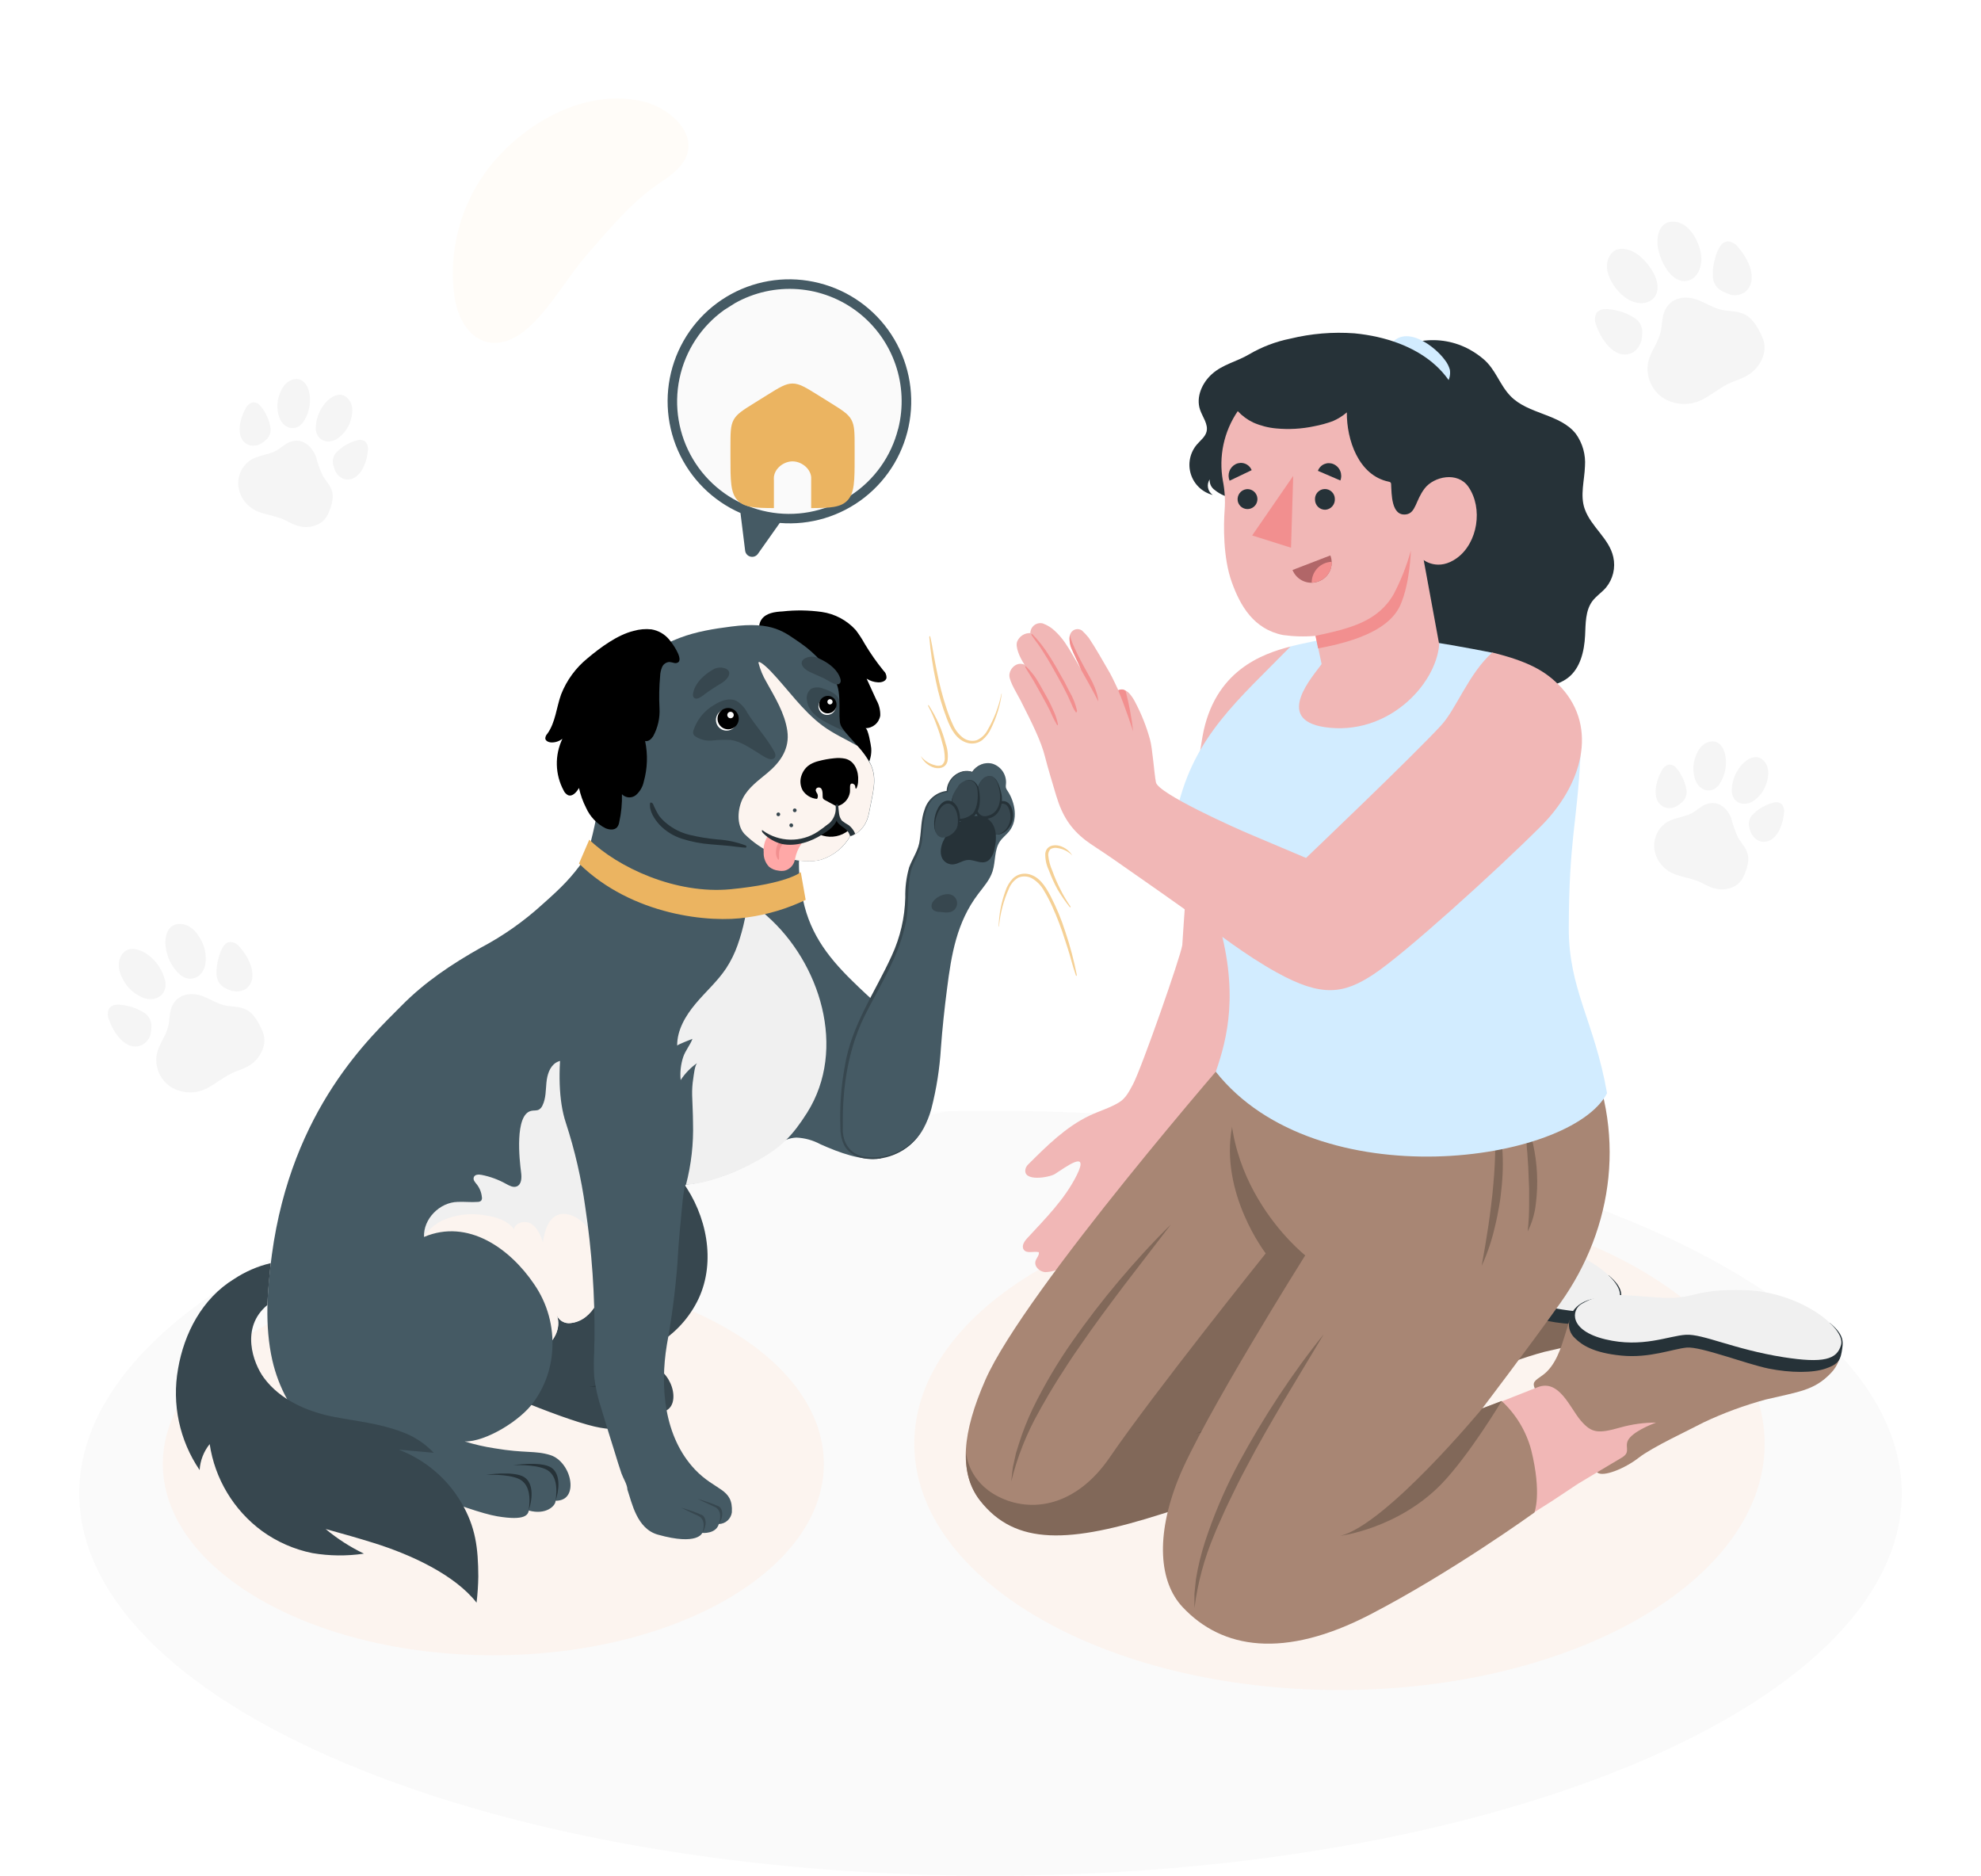 <svg width="150" height="142" viewBox="0 0 150 142" fill="none" xmlns="http://www.w3.org/2000/svg">
<path d="M26.216 92.574C-0.739 103.885 -0.739 122.215 26.216 133.521C53.172 144.827 96.85 144.827 123.797 133.521C150.744 122.215 150.732 103.885 123.777 92.574C96.821 81.262 53.151 81.274 26.216 92.574Z" fill="#FAFAFA"/>
<path opacity="0.5" d="M25.166 46.338C25.407 45.76 25.671 45.193 25.957 44.635C29.325 38.068 35.451 33.335 39.277 27.031C41.041 24.113 42.301 20.904 44.044 17.969C45.012 16.338 46.128 14.8 47.376 13.374C55.957 3.575 69.392 -0.843 82.195 0.132C94.537 1.078 106.406 7.376 112.389 18.546C114.283 22.088 115.497 25.955 115.968 29.946C117.872 46.135 107.86 62.81 95.633 72.621C87.928 78.81 78.589 82.898 68.892 84.722C59.509 86.49 48.513 84.967 39.968 80.667C32.363 76.835 25.998 70.039 23.959 61.755C22.717 56.618 23.14 51.218 25.166 46.338Z" fill="white"/>
<path opacity="0.07" d="M39.954 24.851C37.31 27.177 34.838 25.606 34.401 22.37C33.968 19.066 34.816 15.722 36.769 13.027C39.393 9.438 44.271 6.576 48.785 7.705C50.856 8.223 53.34 10.475 51.471 12.63C51.002 13.116 50.473 13.539 49.895 13.888C47.839 15.285 46.181 17.298 44.544 19.163C42.952 20.979 41.715 23.301 39.954 24.851Z" fill="#F5D095"/>
<path d="M37.355 125.311C51.176 125.311 62.38 118.825 62.38 110.823C62.38 102.821 51.176 96.335 37.355 96.335C23.534 96.335 12.33 102.821 12.33 110.823C12.33 118.825 23.534 125.311 37.355 125.311Z" fill="#FCF4EF"/>
<path d="M101.424 127.942C119.205 127.942 133.619 119.595 133.619 109.299C133.619 99.002 119.205 90.655 101.424 90.655C83.644 90.655 69.23 99.002 69.23 109.299C69.23 119.595 83.644 127.942 101.424 127.942Z" fill="#FCF4EF"/>
<path d="M129.182 60.886C128.779 61.036 128.47 61.363 128.094 61.567C127.527 61.861 126.84 61.891 126.275 62.206C125.916 62.424 125.63 62.743 125.452 63.124C125.274 63.505 125.213 63.93 125.276 64.346C125.353 64.76 125.535 65.146 125.805 65.469C126.075 65.791 126.423 66.038 126.816 66.185C127.363 66.388 127.944 66.48 128.494 66.677C128.993 66.863 129.411 67.184 129.949 67.284C130.45 67.393 130.974 67.31 131.418 67.051C131.677 66.891 131.881 66.656 132.006 66.376C132.229 65.911 132.482 65.198 132.343 64.679C132.205 64.16 131.867 63.845 131.618 63.432C131.402 62.973 131.231 62.495 131.106 62.003C130.83 61.184 130.084 60.547 129.182 60.886Z" fill="#F5F5F5"/>
<path d="M126.955 61.034C127.084 60.956 127.206 60.866 127.319 60.766C127.475 60.645 127.592 60.481 127.656 60.295C127.721 60.109 127.729 59.907 127.681 59.716C127.618 59.362 127.495 59.021 127.316 58.708C127.196 58.466 127.037 58.245 126.846 58.054C126.783 57.992 126.708 57.944 126.624 57.914C126.541 57.884 126.452 57.872 126.364 57.88C126.242 57.915 126.129 57.976 126.033 58.06C125.937 58.145 125.862 58.249 125.812 58.367C125.618 58.709 125.482 59.082 125.409 59.469C125.339 59.783 125.345 60.109 125.427 60.421C125.469 60.575 125.547 60.719 125.652 60.839C125.758 60.96 125.89 61.054 126.038 61.116C126.315 61.212 126.617 61.195 126.881 61.069L126.955 61.034Z" fill="#F5F5F5"/>
<path d="M128.376 57.309C128.57 56.719 128.941 56.212 129.581 56.13C130.328 56.041 130.669 56.925 130.683 57.536C130.725 58.21 130.536 58.878 130.148 59.431C129.614 60.094 128.808 59.911 128.432 59.198C128.17 58.599 128.15 57.922 128.376 57.309Z" fill="#F5F5F5"/>
<path d="M132.608 63.105C132.547 62.966 132.498 62.822 132.461 62.675C132.405 62.486 132.405 62.285 132.46 62.095C132.515 61.906 132.624 61.737 132.773 61.608C133.03 61.356 133.328 61.149 133.654 60.998C133.892 60.87 134.149 60.781 134.415 60.736C134.503 60.721 134.592 60.726 134.677 60.75C134.762 60.774 134.841 60.816 134.909 60.874C134.989 60.973 135.045 61.089 135.075 61.213C135.104 61.337 135.106 61.466 135.079 61.59C135.044 61.981 134.945 62.363 134.785 62.722C134.663 63.019 134.471 63.282 134.224 63.488C134.1 63.591 133.954 63.664 133.798 63.701C133.642 63.739 133.479 63.741 133.322 63.706C133.042 63.622 132.805 63.433 132.661 63.179L132.608 63.105Z" fill="#F5F5F5"/>
<path d="M133.792 59.17C133.969 58.581 133.954 57.944 133.469 57.517C132.905 57.019 132.123 57.55 131.765 58.042C131.347 58.573 131.122 59.231 131.127 59.907C131.189 60.756 131.953 61.068 132.667 60.697C133.226 60.355 133.63 59.807 133.792 59.17Z" fill="#F5F5F5"/>
<path d="M21.963 33.454C21.563 33.605 21.252 33.932 20.876 34.135C20.309 34.43 19.621 34.462 19.06 34.775C18.699 34.991 18.412 35.311 18.234 35.693C18.056 36.075 17.995 36.501 18.061 36.917C18.137 37.331 18.318 37.718 18.588 38.04C18.858 38.361 19.207 38.608 19.6 38.753C20.147 38.957 20.729 39.048 21.278 39.245C21.775 39.431 22.192 39.755 22.748 39.856C23.25 39.962 23.773 39.878 24.217 39.62C24.483 39.463 24.695 39.227 24.822 38.945C25.046 38.479 25.295 37.766 25.157 37.247C25.019 36.729 24.681 36.416 24.434 36.001C24.217 35.542 24.046 35.063 23.923 34.571C23.609 33.755 22.868 33.115 21.963 33.454Z" fill="#F5F5F5"/>
<path d="M19.736 33.602C19.866 33.524 19.988 33.435 20.103 33.337C20.259 33.215 20.375 33.051 20.439 32.864C20.503 32.678 20.512 32.476 20.465 32.285C20.4 31.93 20.276 31.59 20.098 31.277C19.976 31.04 19.818 30.823 19.63 30.634C19.567 30.572 19.491 30.524 19.407 30.494C19.323 30.465 19.234 30.454 19.145 30.463C19.025 30.495 18.912 30.553 18.817 30.634C18.721 30.714 18.645 30.815 18.593 30.929C18.401 31.272 18.265 31.645 18.19 32.031C18.121 32.345 18.127 32.672 18.208 32.983C18.251 33.138 18.328 33.281 18.434 33.402C18.54 33.523 18.672 33.619 18.819 33.682C19.096 33.774 19.398 33.757 19.663 33.632C19.688 33.623 19.712 33.614 19.736 33.602Z" fill="#F5F5F5"/>
<path d="M21.158 29.876C21.355 29.287 21.725 28.78 22.362 28.697C23.112 28.612 23.453 29.493 23.467 30.103C23.508 30.778 23.318 31.446 22.93 31.998C22.398 32.661 21.59 32.481 21.213 31.768C20.952 31.168 20.932 30.49 21.158 29.876Z" fill="#F5F5F5"/>
<path d="M25.393 35.674C25.332 35.535 25.282 35.391 25.246 35.244C25.187 35.056 25.184 34.856 25.236 34.667C25.288 34.478 25.393 34.307 25.54 34.177C25.797 33.925 26.095 33.719 26.421 33.567C26.66 33.44 26.917 33.352 27.182 33.304C27.27 33.29 27.359 33.295 27.445 33.319C27.53 33.343 27.609 33.385 27.676 33.443C27.756 33.542 27.813 33.658 27.843 33.782C27.873 33.905 27.875 34.034 27.849 34.159C27.814 34.55 27.715 34.932 27.556 35.291C27.433 35.588 27.241 35.851 26.994 36.057C26.871 36.16 26.726 36.233 26.57 36.27C26.414 36.308 26.252 36.31 26.095 36.275C25.815 36.191 25.578 36.002 25.434 35.748C25.419 35.724 25.405 35.7 25.393 35.674Z" fill="#F5F5F5"/>
<path d="M26.577 31.74C26.751 31.15 26.736 30.514 26.254 30.086C25.687 29.588 24.905 30.119 24.547 30.611C24.132 31.143 23.907 31.8 23.909 32.476C23.974 33.325 24.738 33.638 25.452 33.266C26.011 32.923 26.414 32.376 26.577 31.74Z" fill="#F5F5F5"/>
<path d="M126.021 23.604C125.824 24.102 125.865 24.662 125.727 25.184C125.536 25.968 124.978 26.625 124.799 27.412C124.699 27.927 124.754 28.461 124.957 28.946C125.16 29.43 125.501 29.843 125.939 30.132C126.385 30.408 126.895 30.562 127.419 30.581C127.943 30.6 128.463 30.482 128.927 30.238C129.574 29.902 130.138 29.431 130.787 29.092C131.375 28.797 132.024 28.667 132.568 28.249C133.081 27.872 133.438 27.319 133.573 26.696C133.651 26.317 133.61 25.924 133.456 25.57C133.212 24.98 132.765 24.14 132.168 23.831C131.616 23.536 130.993 23.581 130.405 23.463C129.818 23.345 129.23 22.985 128.642 22.741C127.672 22.325 126.462 22.478 126.021 23.604Z" fill="#F5F5F5"/>
<path d="M124.29 25.797C124.325 25.612 124.346 25.424 124.351 25.235C124.369 24.988 124.315 24.742 124.196 24.526C124.077 24.31 123.898 24.134 123.681 24.017C123.3 23.781 122.882 23.612 122.444 23.516C122.12 23.425 121.782 23.387 121.445 23.404C121.335 23.409 121.228 23.438 121.13 23.489C121.033 23.54 120.948 23.611 120.881 23.699C120.81 23.842 120.772 23.999 120.77 24.159C120.767 24.318 120.8 24.476 120.866 24.622C121.022 25.087 121.252 25.524 121.548 25.915C121.775 26.243 122.078 26.511 122.43 26.696C122.608 26.787 122.805 26.836 123.005 26.839C123.205 26.842 123.403 26.799 123.584 26.714C123.903 26.535 124.141 26.239 124.249 25.889L124.29 25.797Z" fill="#F5F5F5"/>
<path d="M122.04 21.355C121.658 20.683 121.496 19.911 121.963 19.254C122.51 18.488 123.612 18.909 124.188 19.407C124.764 19.905 125.363 20.686 125.492 21.494C125.657 22.543 124.816 23.141 123.841 22.894C123.068 22.696 122.424 22.036 122.04 21.355Z" fill="#F5F5F5"/>
<path d="M130.943 22.275C130.764 22.216 130.59 22.141 130.423 22.051C130.201 21.946 130.015 21.778 129.886 21.569C129.756 21.36 129.69 21.118 129.694 20.872C129.677 20.422 129.736 19.973 129.868 19.543C129.948 19.215 130.081 18.902 130.261 18.618C130.321 18.524 130.4 18.444 130.493 18.384C130.587 18.325 130.692 18.287 130.802 18.273C130.961 18.281 131.117 18.325 131.256 18.402C131.396 18.478 131.517 18.585 131.61 18.715C131.938 19.08 132.204 19.496 132.398 19.947C132.573 20.314 132.655 20.719 132.636 21.126C132.627 21.326 132.573 21.522 132.477 21.698C132.382 21.875 132.247 22.026 132.083 22.142C131.772 22.334 131.399 22.396 131.043 22.316L130.943 22.275Z" fill="#F5F5F5"/>
<path d="M128.294 17.878C127.891 17.215 127.295 16.699 126.496 16.793C125.564 16.902 125.397 18.075 125.552 18.821C125.708 19.567 126.099 20.474 126.728 20.975C127.565 21.627 128.491 21.179 128.749 20.203C128.967 19.434 128.699 18.55 128.294 17.878Z" fill="#F5F5F5"/>
<path d="M12.995 76.246C12.816 76.705 12.854 77.224 12.736 77.704C12.56 78.43 12.043 79.037 11.878 79.767C11.784 80.244 11.834 80.738 12.022 81.186C12.209 81.633 12.525 82.015 12.93 82.281C13.343 82.537 13.814 82.68 14.299 82.697C14.783 82.714 15.263 82.604 15.693 82.379C16.28 82.069 16.809 81.633 17.409 81.321C17.952 81.026 18.552 80.929 19.057 80.54C19.53 80.192 19.86 79.682 19.983 79.107C20.055 78.758 20.017 78.394 19.874 78.067C19.651 77.513 19.236 76.747 18.699 76.461C18.161 76.175 17.62 76.228 17.074 76.122C16.527 76.016 15.998 75.68 15.457 75.456C14.532 75.064 13.412 75.208 12.995 76.246Z" fill="#F5F5F5"/>
<path d="M11.405 78.272C11.439 78.1 11.458 77.925 11.463 77.75C11.479 77.523 11.429 77.296 11.319 77.097C11.209 76.897 11.044 76.734 10.843 76.627C10.492 76.407 10.105 76.25 9.7 76.162C9.4 76.079 9.089 76.044 8.777 76.059C8.674 76.066 8.574 76.096 8.484 76.147C8.394 76.198 8.317 76.268 8.257 76.353C8.193 76.486 8.16 76.631 8.16 76.778C8.16 76.925 8.193 77.07 8.257 77.202C8.399 77.626 8.61 78.023 8.88 78.378C9.093 78.682 9.377 78.93 9.706 79.1C9.872 79.181 10.055 79.223 10.239 79.223C10.424 79.223 10.607 79.181 10.773 79.1C11.058 78.943 11.275 78.686 11.381 78.378C11.39 78.331 11.399 78.301 11.405 78.272Z" fill="#F5F5F5"/>
<path d="M9.326 74.168C8.974 73.546 8.824 72.836 9.256 72.229C9.761 71.518 10.778 71.91 11.313 72.367C11.921 72.854 12.346 73.534 12.518 74.295C12.67 75.267 11.892 75.818 10.992 75.588C10.273 75.352 9.675 74.842 9.326 74.168Z" fill="#F5F5F5"/>
<path d="M17.552 75.016C17.385 74.962 17.224 74.893 17.07 74.81C16.865 74.713 16.692 74.558 16.573 74.364C16.453 74.171 16.392 73.947 16.397 73.719C16.382 73.305 16.436 72.89 16.559 72.493C16.631 72.189 16.753 71.899 16.92 71.636C16.974 71.547 17.047 71.471 17.134 71.414C17.221 71.356 17.32 71.32 17.423 71.306C17.569 71.314 17.712 71.355 17.84 71.425C17.969 71.495 18.08 71.594 18.166 71.712C18.469 72.049 18.715 72.433 18.895 72.85C19.055 73.186 19.13 73.556 19.115 73.929C19.107 74.114 19.057 74.295 18.968 74.458C18.879 74.621 18.755 74.761 18.604 74.869C18.316 75.044 17.972 75.101 17.643 75.028L17.552 75.016Z" fill="#F5F5F5"/>
<path d="M15.104 70.955C14.734 70.345 14.184 69.871 13.444 69.956C12.583 70.056 12.43 71.135 12.562 71.825C12.691 72.595 13.079 73.298 13.661 73.817C14.434 74.406 15.292 74.003 15.527 73.104C15.672 72.36 15.52 71.588 15.104 70.955Z" fill="#F5F5F5"/>
<path d="M49.138 87.142C49.516 87.352 49.874 87.594 50.208 87.867C50.762 88.336 51.256 88.873 51.677 89.465C53.511 91.987 54.216 95.48 52.9 98.306C52.215 99.756 51.11 100.965 49.729 101.774C48.348 102.582 46.755 102.954 45.16 102.839C46.77 103.198 47.951 102.977 49.465 103.449C50.231 103.687 50.804 104.519 50.951 105.305C51.098 106.092 50.857 106.906 49.864 106.906C49.864 107.295 49.13 108.002 47.834 107.646C47.766 107.94 47.604 108.447 45.442 108.082C43.279 107.716 36.943 105.135 34.366 103.661C33.344 103.119 32.386 102.461 31.513 101.701C29.932 100.331 28.886 98.332 28.413 96.269C27.825 93.655 28.019 90.929 28.38 88.274C28.968 83.998 29.976 78.99 34.816 77.832C35.368 77.693 35.944 77.678 36.503 77.788C37.399 78.035 38.164 78.623 38.636 79.426C39.782 81.195 39.829 83.458 39.706 85.568C39.606 87.301 40.881 86.453 41.983 86.267C43.111 86.068 44.258 86.006 45.401 86.084C46.708 86.163 47.983 86.524 49.138 87.142Z" fill="#37474F"/>
<path d="M49.864 106.926C50.017 106.009 49.958 104.91 49.091 104.533C48.224 104.156 46.641 104.238 46.641 104.238C46.641 104.238 48.745 103.92 49.526 104.412C50.308 104.904 50.114 106.222 49.864 106.926Z" fill="#263238"/>
<path d="M47.832 107.661C47.985 106.742 47.926 105.642 47.062 105.268C46.198 104.894 44.608 104.973 44.608 104.973C44.608 104.973 46.715 104.655 47.494 105.147C48.273 105.639 48.082 106.966 47.832 107.661Z" fill="#263238"/>
<path d="M43.222 100.16C43.005 100.193 42.783 100.153 42.59 100.047C42.398 99.94 42.246 99.773 42.158 99.571C42.534 100.523 41.932 101.655 41.038 102.15C40.145 102.645 39.058 102.63 38.05 102.462C34.456 101.873 31.18 99.235 30.142 95.731C29.587 93.865 29.66 91.858 30.045 89.948C30.627 87.109 31.864 84.445 33.657 82.171C35.035 80.42 36.819 78.867 38.981 78.34C41.144 77.812 43.716 78.587 44.797 80.538C45.144 81.214 45.366 81.947 45.452 82.701C45.849 85.472 45.314 88.277 45.652 91.051C45.864 92.819 46.301 94.626 45.961 96.406C45.687 97.865 44.956 99.975 43.222 100.16Z" fill="#F0F0F0"/>
<path d="M33.528 92.376C34.557 91.932 35.695 91.807 36.796 92.016C37.598 92.137 38.441 92.402 38.917 93.059C39.023 92.52 39.799 92.367 40.252 92.664C40.704 92.962 40.924 93.516 41.109 94.032C41.239 93.257 41.442 92.376 42.138 92.019C42.834 91.662 43.807 92.149 44.289 92.7C44.665 93.163 44.939 93.702 45.091 94.279C45.212 94.029 45.567 94.032 45.832 94.117C45.911 94.141 45.985 94.176 46.058 94.206C46.124 94.945 46.092 95.691 45.964 96.422C45.691 97.863 44.959 99.959 43.222 100.159C43.006 100.191 42.784 100.151 42.593 100.044C42.401 99.938 42.249 99.771 42.161 99.57C42.538 100.522 41.935 101.653 41.042 102.148C40.149 102.644 39.061 102.629 38.053 102.461C37.01 102.283 36 101.945 35.059 101.459C33.887 100.161 32.928 98.683 32.22 97.082C31.865 96.426 31.674 95.692 31.665 94.945C31.718 93.837 32.526 92.856 33.528 92.376Z" fill="#FCF4EF"/>
<path d="M54.015 70.93C54.086 71.053 54.154 71.18 54.221 71.307C55.335 73.37 56.058 75.834 55.308 78.153C54.524 80.582 52.332 82.6 50.266 83.971C49.143 84.719 45.834 86.544 44.838 84.69C44.568 84.186 44.583 83.588 44.568 83.016C44.544 82.291 44.444 81.528 44.01 80.953C43.575 80.378 42.714 80.069 42.1 80.446C41.609 80.755 41.43 81.386 41.374 81.967C41.318 82.547 41.339 83.146 41.08 83.679C41.025 83.814 40.928 83.928 40.804 84.003C40.624 84.098 40.404 84.047 40.216 84.098C38.955 84.392 39.334 87.832 39.455 88.739C39.511 89.143 39.502 89.671 39.123 89.818C38.855 89.921 38.567 89.759 38.315 89.621C37.738 89.299 37.114 89.07 36.466 88.943C36.246 88.899 35.958 88.904 35.879 89.114C35.799 89.323 35.97 89.497 36.099 89.656C36.318 89.934 36.453 90.27 36.487 90.623C36.498 90.67 36.498 90.719 36.489 90.766C36.479 90.813 36.459 90.858 36.431 90.897C36.361 90.957 36.271 90.989 36.178 90.988C35.67 91.029 35.159 90.962 34.647 90.988C33.29 91.02 32.044 92.279 32.106 93.641C35.441 92.232 38.623 94.525 40.439 97.21C41.454 98.673 41.94 100.441 41.815 102.22C41.731 103.624 41.249 104.975 40.425 106.113C39.449 107.528 36.754 109.169 35.188 109.122C35.92 109.35 36.669 109.522 37.427 109.638C39.778 110.039 40.504 109.791 41.673 110.156C42.438 110.395 43.014 111.223 43.16 112.013C43.307 112.803 43.066 113.614 42.07 113.614C42.07 114.003 41.339 114.71 40.043 114.353C39.975 114.648 39.813 115.155 37.648 114.789C35.482 114.424 29.149 111.842 26.572 110.369C25.551 109.826 24.595 109.168 23.722 108.409C22.141 107.038 21.095 105.04 20.619 102.974C20.031 100.363 20.228 97.637 20.586 94.981C22.088 83.9 28.124 78.445 30.392 76.146C32.156 74.348 34.212 72.981 36.402 71.746C38.087 70.857 39.654 69.757 41.062 68.472C42.564 67.143 43.248 66.45 44.204 65.118C44.744 64.369 45.185 63.223 45.926 62.02C45.926 62.02 48.238 64.154 48.996 64.808C51.011 66.541 52.709 68.613 54.015 70.93Z" fill="#455A64"/>
<path d="M42.064 113.608C42.217 112.691 42.158 111.592 41.294 111.214C40.431 110.837 38.841 110.92 38.841 110.92C38.841 110.92 40.948 110.601 41.727 111.094C42.505 111.586 42.317 112.903 42.064 113.608Z" fill="#263238"/>
<path d="M40.028 114.333C40.181 113.417 40.122 112.318 39.255 111.943C38.389 111.569 36.805 111.649 36.805 111.649C36.805 111.649 38.909 111.33 39.69 111.822C40.472 112.315 40.287 113.638 40.028 114.333Z" fill="#263238"/>
<path d="M68.573 78.024C69.187 78.614 69.78 79.233 70.336 79.884C71.067 80.741 67.397 87.626 66.618 87.712C65.199 87.865 63.58 87.275 62.122 86.624C61.562 86.321 60.942 86.149 60.306 86.12C59.21 86.158 58.402 87.004 57.574 87.594C56.591 88.263 55.515 88.781 54.379 89.129C53.588 89.397 52.77 89.582 51.94 89.68C51.752 89.713 51.579 92.118 51.552 92.374C51.435 93.459 51.355 94.552 51.294 95.642C51.136 97.713 50.868 99.774 50.492 101.817C49.966 105.005 50.283 108.772 52.622 111.248C54.191 112.898 55.519 112.645 55.417 114.489C55.384 114.731 55.267 114.953 55.086 115.115C54.905 115.277 54.672 115.369 54.429 115.374C54.209 116.149 53.172 116.048 53.172 116.048C53.172 116.048 52.848 117.03 49.813 116.178C48.208 115.727 47.847 113.747 47.506 112.765C47.506 112.403 47.183 111.899 47.062 111.557C46.883 111.047 46.73 110.526 46.569 110.007C46.22 108.905 45.88 107.799 45.549 106.691C45.282 105.896 45.096 105.075 44.993 104.242C44.952 103.6 44.952 102.957 44.993 102.315C44.993 102.02 44.993 101.743 45.014 101.457C45.052 98.082 44.818 94.709 44.315 91.372C44.016 89.207 43.524 87.074 42.845 84.997C40.639 78.384 46.601 61.638 51.073 61.715C54.194 61.806 59.836 62.213 60.709 67.609C61.167 70.435 62.554 72.324 64.555 74.278C65.869 75.575 67.265 76.754 68.573 78.024Z" fill="#455A64"/>
<path d="M53.172 116.059C53.307 115.656 53.419 114.995 52.837 114.739C52.255 114.483 51.579 114.135 51.579 114.135C52.121 114.287 52.652 114.475 53.169 114.698C53.463 114.883 53.574 115.438 53.172 116.059Z" fill="#37474F"/>
<path d="M54.428 115.386C54.563 114.982 54.675 114.322 54.093 114.065C53.511 113.809 52.835 113.476 52.835 113.476C53.378 113.627 53.91 113.815 54.428 114.039C54.721 114.21 54.833 114.764 54.428 115.386Z" fill="#37474F"/>
<path d="M55.847 71.555C55.631 72.17 55.342 72.757 54.986 73.302C54.331 74.29 53.434 75.071 52.67 75.984C51.906 76.898 51.263 77.982 51.275 79.164C51.275 79.085 52.318 78.693 52.432 78.645C52.265 79.114 51.892 79.53 51.73 80.025C51.547 80.586 51.482 81.179 51.539 81.767C51.872 81.255 52.301 80.814 52.803 80.467C52.606 80.602 52.532 81.416 52.494 81.646C52.426 82.064 52.398 82.489 52.409 82.913C52.429 83.603 52.471 84.292 52.474 84.991C52.521 86.575 52.342 88.158 51.942 89.692C52.632 89.637 53.313 89.506 53.975 89.302C55.157 88.951 56.294 88.465 57.366 87.855C59.156 86.859 60.011 85.975 61.113 84.239C64.163 79.403 62.097 72.869 58.048 69.315C57.854 69.123 57.623 68.973 57.369 68.876C57.241 68.83 57.103 68.82 56.97 68.847C56.836 68.875 56.713 68.939 56.614 69.032C56.495 69.193 56.42 69.382 56.397 69.58C56.259 70.25 56.076 70.91 55.847 71.555Z" fill="#F0F0F0"/>
<path d="M59.109 49.79C58.983 49.413 58.945 48.997 58.627 48.723C58.257 48.399 57.746 48.343 57.546 47.839C57.487 47.68 57.468 47.509 57.491 47.341C57.513 47.173 57.577 47.013 57.675 46.876C58.019 46.404 58.674 46.316 59.256 46.286C60.243 46.176 61.24 46.19 62.224 46.327C63.215 46.47 64.125 46.955 64.798 47.698C65.049 48.026 65.275 48.373 65.474 48.735C65.898 49.447 66.374 50.127 66.896 50.769C66.973 50.838 67.034 50.924 67.073 51.02C67.113 51.116 67.131 51.219 67.126 51.323C67.067 51.579 66.747 51.67 66.485 51.656C66.178 51.641 65.88 51.545 65.621 51.379C65.868 51.915 66.112 52.454 66.359 52.991C66.564 53.349 66.665 53.757 66.653 54.17C66.61 54.438 66.472 54.683 66.265 54.858C66.058 55.034 65.795 55.13 65.524 55.127C65.739 55.127 65.95 56.454 65.968 56.633C66.007 57.124 65.886 57.614 65.624 58.031C65.119 58.826 63.928 58.915 63.17 58.464C62.341 57.916 61.713 57.112 61.381 56.174C60.955 55.125 60.828 53.946 60.352 52.932C59.877 51.91 59.462 50.861 59.109 49.79Z" fill="black"/>
<path d="M60.714 64.084C60.434 64.732 60.42 65.643 60.678 67.573C59.867 67.998 55.41 69.619 51.522 68.649C47.634 67.679 45.592 66.48 44.305 65.157C46.133 59.675 45.706 53.692 45.706 53.692L60.714 64.084Z" fill="#455A64"/>
<path d="M55.365 47.432C58.553 47.014 59.394 47.863 60.654 48.711C61.716 49.457 62.6 50.43 63.243 51.558C63.784 52.443 63.422 54.243 63.64 54.865C63.857 55.487 65.485 56.828 65.964 57.924C66.443 59.021 66.088 60.02 65.808 61.535C65.529 63.049 64.38 63.303 64.38 63.303C63.901 64.141 63.13 64.771 62.215 65.071C60.745 65.516 58.603 64.65 58.603 64.65C58.603 64.65 57.757 65.681 55.62 65.13C52.485 64.323 52.194 64.803 50.516 64.228C47.578 63.229 47.325 61.87 46.088 59.274C44.851 56.678 44.792 54.043 47.789 50.801C50.128 48.258 52.72 47.771 55.365 47.432Z" fill="#455A64"/>
<path d="M64.919 56.462C64.037 55.958 63.1 55.545 62.274 54.93C60.743 53.783 59.659 52.174 58.348 50.803C58.09 50.529 57.417 49.919 57.431 50.179C57.563 50.691 57.767 51.182 58.037 51.638C58.674 52.787 59.421 53.981 59.615 55.322C59.809 56.663 59.109 57.679 58.113 58.51C57.428 59.082 56.67 59.618 56.259 60.411C55.848 61.204 55.739 62.436 56.365 63.129C57.009 63.767 57.763 64.284 58.589 64.655C58.589 64.655 60.72 65.522 62.201 65.077C63.116 64.776 63.887 64.146 64.366 63.308C64.366 63.308 65.515 63.058 65.795 61.54C66.074 60.022 66.429 59.026 65.95 57.93C65.679 57.393 65.332 56.899 64.919 56.462Z" fill="#FCF4EF"/>
<path d="M59.058 61.578C59.076 61.612 59.08 61.651 59.07 61.687C59.059 61.724 59.035 61.754 59.002 61.773C58.978 61.786 58.95 61.792 58.922 61.789C58.894 61.787 58.868 61.776 58.846 61.758C58.825 61.741 58.809 61.718 58.8 61.691C58.792 61.664 58.792 61.636 58.8 61.609C58.807 61.582 58.822 61.558 58.844 61.54C58.865 61.522 58.891 61.511 58.919 61.508C58.946 61.504 58.974 61.509 58.999 61.522C59.024 61.534 59.044 61.554 59.058 61.578Z" fill="#37474F"/>
<path d="M60.306 61.284C60.321 61.317 60.323 61.354 60.312 61.388C60.3 61.422 60.277 61.451 60.245 61.468C60.214 61.485 60.177 61.49 60.142 61.481C60.108 61.472 60.078 61.45 60.059 61.42C60.048 61.404 60.041 61.385 60.038 61.366C60.035 61.347 60.036 61.327 60.041 61.309C60.045 61.29 60.054 61.272 60.066 61.257C60.078 61.241 60.093 61.229 60.109 61.219C60.127 61.21 60.145 61.204 60.164 61.203C60.184 61.201 60.203 61.203 60.222 61.209C60.24 61.215 60.257 61.225 60.272 61.238C60.286 61.251 60.297 61.267 60.306 61.284Z" fill="#37474F"/>
<path d="M60.04 62.416C60.049 62.432 60.055 62.45 60.057 62.468C60.059 62.487 60.058 62.506 60.053 62.524C60.047 62.541 60.039 62.558 60.027 62.573C60.015 62.587 60.001 62.599 59.984 62.608C59.951 62.626 59.913 62.63 59.877 62.619C59.841 62.609 59.811 62.584 59.793 62.551C59.782 62.535 59.775 62.517 59.772 62.498C59.769 62.478 59.77 62.459 59.775 62.44C59.78 62.421 59.788 62.404 59.8 62.388C59.812 62.373 59.827 62.36 59.844 62.351C59.861 62.341 59.88 62.336 59.899 62.334C59.918 62.332 59.938 62.334 59.956 62.34C59.974 62.347 59.991 62.356 60.006 62.369C60.02 62.382 60.032 62.398 60.04 62.416Z" fill="#37474F"/>
<path d="M62.391 62.655C62.514 62.533 62.654 62.429 62.805 62.345C62.939 62.257 63.065 62.158 63.184 62.051C63.218 62.021 63.258 62.001 63.302 61.992C63.363 61.992 63.421 62.015 63.466 62.056C63.764 62.266 64.027 62.522 64.245 62.814C64.254 62.824 64.259 62.836 64.26 62.849C64.26 62.849 64.26 62.864 64.242 62.873C63.975 63.087 63.662 63.234 63.327 63.302C62.992 63.37 62.646 63.357 62.317 63.265C62.185 63.227 61.941 63.153 62.053 62.991C62.154 62.867 62.267 62.755 62.391 62.655Z" fill="black"/>
<path d="M57.823 64.6C57.824 64.977 57.969 65.34 58.229 65.614C58.429 65.779 58.673 65.881 58.931 65.908C59.095 65.941 59.264 65.941 59.428 65.908C59.594 65.862 59.748 65.776 59.873 65.657C59.999 65.538 60.093 65.389 60.148 65.225C60.203 65.066 60.227 64.897 60.271 64.732C60.327 64.54 60.403 64.355 60.497 64.178C60.589 64.004 60.724 63.84 60.791 63.663C60.336 63.725 59.875 63.718 59.422 63.642C59.194 63.603 58.969 63.548 58.749 63.477C58.581 63.421 58.294 63.365 58.182 63.226C57.908 63.608 57.781 64.076 57.826 64.544C57.827 64.562 57.826 64.581 57.823 64.6Z" fill="#FFA8A7"/>
<path d="M59.308 63.701C59.261 63.627 59.123 63.657 59.046 63.719C58.944 63.813 58.868 63.933 58.829 64.066C58.779 64.215 58.755 64.372 58.758 64.529C58.748 64.716 58.799 64.902 58.905 65.057C58.909 65.065 58.915 65.072 58.923 65.076C58.931 65.081 58.94 65.083 58.949 65.083C58.976 65.083 58.984 65.045 58.987 65.015C58.987 64.9 58.987 64.785 58.987 64.671C58.988 64.585 58.996 64.499 59.011 64.414C59.044 64.257 59.113 64.109 59.211 63.981C59.254 63.931 59.287 63.873 59.308 63.81C59.315 63.793 59.319 63.774 59.319 63.755C59.319 63.737 59.315 63.718 59.308 63.701Z" fill="#F28F8F"/>
<path opacity="0.2" d="M56.596 53.975C56.408 53.599 56.12 53.281 55.764 53.059C55.212 52.793 54.55 53.059 54.039 53.386C53.315 53.814 52.771 54.492 52.508 55.292C52.477 55.377 52.472 55.468 52.494 55.555C52.525 55.635 52.581 55.703 52.652 55.749C53.036 55.999 53.493 56.109 53.948 56.059C54.399 56.007 54.853 55.993 55.306 56.017C56.096 56.118 56.746 56.607 57.413 57.002C57.66 57.149 58.112 57.497 58.415 57.476C58.767 57.456 58.77 57.14 58.623 56.887C58.044 55.844 57.228 54.977 56.596 53.975Z" fill="black"/>
<path opacity="0.2" d="M63.628 54.855C63.505 54.452 63.575 53.676 63.549 53.117C63.522 52.557 62.773 52.268 62.32 52.126C62.176 52.065 62.021 52.034 61.864 52.038C61.708 52.041 61.553 52.079 61.412 52.147C61.286 52.249 61.19 52.383 61.135 52.536C61.08 52.689 61.068 52.854 61.101 53.013C61.207 53.974 62.141 54.487 62.92 54.876L63.367 55.094C63.572 55.191 63.778 55.297 63.984 55.389C63.826 55.24 63.705 55.058 63.628 54.855Z" fill="black"/>
<path d="M61.033 58.121C60.861 58.31 60.734 58.536 60.663 58.782C60.611 58.959 60.595 59.144 60.617 59.328C60.638 59.511 60.696 59.688 60.786 59.848C60.903 60.023 61.055 60.169 61.234 60.277C61.413 60.386 61.613 60.454 61.821 60.476C61.833 60.481 61.847 60.481 61.859 60.476C61.872 60.469 61.883 60.458 61.888 60.444C61.914 60.389 61.927 60.329 61.927 60.268C61.927 60.208 61.914 60.148 61.888 60.093C61.833 60.017 61.792 59.932 61.765 59.843C61.762 59.792 61.777 59.741 61.808 59.701C61.838 59.66 61.883 59.632 61.932 59.621C62.314 59.559 62.285 60.055 62.291 60.282C62.286 60.345 62.299 60.408 62.329 60.464C62.365 60.509 62.412 60.544 62.464 60.568L63.175 60.951C63.235 60.99 63.304 61.016 63.375 61.024C63.431 61.023 63.486 61.011 63.537 60.989C63.748 60.908 63.934 60.774 64.077 60.599C64.22 60.425 64.316 60.216 64.354 59.993C64.374 59.819 64.354 59.642 64.371 59.468C64.372 59.443 64.378 59.419 64.39 59.396C64.401 59.374 64.417 59.354 64.436 59.339C64.53 59.277 64.677 59.362 64.73 59.447C64.783 59.533 64.75 59.825 64.862 59.654C64.94 59.482 64.979 59.295 64.977 59.106C65.03 58.41 64.73 57.608 64.001 57.435C63.727 57.38 63.447 57.369 63.169 57.402C62.781 57.438 62.395 57.506 62.018 57.606C61.78 57.66 61.553 57.749 61.342 57.871C61.228 57.94 61.124 58.024 61.033 58.121Z" fill="black"/>
<path d="M64.278 62.478C64.097 62.376 63.923 62.261 63.758 62.136C63.635 61.982 63.558 61.796 63.534 61.6C63.502 61.399 63.496 61.196 63.473 61.01C63.473 60.96 63.452 60.901 63.405 60.88C63.379 60.875 63.352 60.88 63.329 60.893C63.306 60.907 63.289 60.929 63.282 60.954C63.27 61.006 63.27 61.059 63.282 61.11C63.295 61.335 63.259 61.56 63.175 61.769C63.091 61.978 62.962 62.166 62.797 62.319C62.589 62.492 62.373 62.653 62.147 62.802C61.56 63.254 60.85 63.519 60.11 63.56C59.37 63.602 58.636 63.419 58.001 63.035C57.901 62.973 57.807 62.905 57.707 62.837C57.657 62.92 57.728 63.017 57.795 63.082C58.182 63.475 58.667 63.755 59.2 63.892C60.264 64.108 61.404 63.727 62.294 63.153C62.691 62.896 63.191 62.563 63.367 62.089C63.302 62.26 63.755 62.569 63.858 62.64C64.008 62.733 64.137 62.856 64.237 63.002C64.295 63.093 64.34 63.193 64.369 63.297C64.509 63.267 64.641 63.206 64.757 63.12C64.654 62.869 64.489 62.648 64.278 62.478Z" fill="#263238"/>
<path d="M50.692 48.443C50.35 48.018 49.864 47.734 49.326 47.645C48.874 47.596 48.417 47.636 47.98 47.762C46.755 48.057 45.456 49.021 44.498 49.825C43.603 50.549 42.91 51.494 42.488 52.566C42.127 53.562 42.065 54.688 41.445 55.546C41.349 55.644 41.293 55.774 41.289 55.911C41.316 56.1 41.539 56.191 41.73 56.206C42.038 56.217 42.341 56.119 42.585 55.929C42.292 56.543 42.147 57.217 42.163 57.897C42.18 58.578 42.356 59.244 42.679 59.843C42.747 59.998 42.866 60.124 43.017 60.2C43.355 60.326 43.66 59.964 43.84 59.651C43.953 60.171 44.133 60.675 44.374 61.148C44.673 61.819 45.191 62.366 45.844 62.699C46.138 62.822 46.508 62.864 46.725 62.628C46.814 62.511 46.871 62.373 46.89 62.227C47.042 61.538 47.111 60.832 47.093 60.126C47.23 60.269 47.417 60.355 47.614 60.365C47.812 60.376 48.007 60.312 48.159 60.185C48.46 59.918 48.666 59.562 48.747 59.168C49.027 58.167 49.061 57.114 48.847 56.097C49.091 56.159 49.32 55.95 49.458 55.734C49.812 55.087 49.978 54.353 49.937 53.615C49.894 52.806 49.91 51.994 49.984 51.187C49.991 50.95 50.041 50.716 50.134 50.497C50.181 50.389 50.258 50.295 50.355 50.228C50.452 50.16 50.566 50.121 50.684 50.114C50.807 50.127 50.929 50.152 51.048 50.188C51.108 50.205 51.17 50.207 51.231 50.192C51.291 50.178 51.346 50.148 51.392 50.105C51.674 49.758 50.901 48.691 50.692 48.443Z" fill="black"/>
<path d="M56.485 64.013C55.796 63.751 55.072 63.595 54.337 63.55C53.615 63.486 52.899 63.367 52.195 63.197C51.574 63.044 50.994 62.756 50.496 62.354C50.277 62.182 50.08 61.984 49.908 61.764C49.727 61.476 49.572 61.172 49.444 60.857C49.415 60.792 49.239 60.683 49.221 60.818C49.15 61.408 49.559 62.015 49.932 62.43C50.403 62.925 50.991 63.292 51.642 63.497C52.348 63.723 53.078 63.864 53.817 63.919C54.231 63.957 54.648 63.983 55.066 64.022C55.533 64.063 55.994 64.148 56.462 64.172C56.538 64.163 56.526 64.037 56.485 64.013Z" fill="#263238"/>
<path d="M53.871 50.757C53.325 51.096 52.74 51.62 52.54 52.251C52.482 52.437 52.385 52.77 52.62 52.87C52.855 52.97 53.207 52.676 53.398 52.525C53.781 52.244 54.178 51.984 54.589 51.744C54.771 51.639 54.934 51.502 55.07 51.34C55.611 50.618 54.568 50.374 54.06 50.648L53.871 50.757Z" fill="#37474F"/>
<path d="M62.014 49.849C62.602 50.108 63.254 50.547 63.539 51.143C63.621 51.32 63.762 51.638 63.539 51.771C63.316 51.903 62.922 51.659 62.722 51.535C62.325 51.293 61.858 51.125 61.438 50.925C61.242 50.846 61.06 50.733 60.903 50.592C60.271 49.952 61.267 49.563 61.808 49.767C61.882 49.79 61.946 49.819 62.014 49.849Z" fill="#37474F"/>
<path d="M44.621 63.565C46.773 65.654 51.148 67.717 55.315 67.319C59.661 66.901 60.634 66.023 60.634 66.023L61.004 68.124C59.606 68.792 58.113 69.24 56.578 69.45C53.784 69.892 47.863 69.312 43.84 65.374L44.621 63.565Z" fill="#EBB461"/>
<path d="M55.753 54.182C55.817 54.328 55.836 54.491 55.807 54.648C55.779 54.806 55.704 54.951 55.593 55.066C55.482 55.181 55.339 55.26 55.183 55.294C55.027 55.327 54.865 55.313 54.717 55.254C54.568 55.194 54.441 55.092 54.351 54.96C54.261 54.828 54.212 54.672 54.21 54.512C54.208 54.352 54.254 54.195 54.342 54.061C54.429 53.927 54.554 53.823 54.701 53.76C54.798 53.718 54.902 53.696 55.007 53.695C55.112 53.693 55.217 53.713 55.315 53.752C55.412 53.791 55.502 53.849 55.577 53.923C55.652 53.997 55.712 54.085 55.753 54.182Z" fill="white"/>
<path d="M55.873 54.085C55.936 54.231 55.955 54.394 55.926 54.551C55.898 54.708 55.823 54.854 55.712 54.968C55.601 55.083 55.459 55.162 55.303 55.196C55.147 55.229 54.984 55.215 54.836 55.156C54.688 55.097 54.561 54.995 54.471 54.863C54.38 54.731 54.331 54.576 54.329 54.416C54.327 54.256 54.373 54.099 54.46 53.965C54.547 53.831 54.671 53.726 54.818 53.663C54.915 53.621 55.019 53.598 55.125 53.597C55.23 53.595 55.335 53.614 55.433 53.654C55.531 53.693 55.621 53.751 55.696 53.825C55.772 53.899 55.832 53.987 55.873 54.085Z" fill="black"/>
<path d="M55.078 54.188C55.089 54.235 55.114 54.278 55.15 54.311C55.186 54.344 55.231 54.365 55.278 54.372C55.326 54.38 55.375 54.373 55.419 54.352C55.463 54.331 55.5 54.298 55.525 54.256C55.55 54.215 55.562 54.166 55.559 54.118C55.557 54.069 55.54 54.023 55.511 53.984C55.482 53.945 55.442 53.915 55.396 53.899C55.351 53.883 55.301 53.881 55.254 53.893C55.223 53.901 55.194 53.914 55.169 53.933C55.143 53.952 55.121 53.976 55.105 54.004C55.088 54.031 55.077 54.061 55.073 54.093C55.068 54.125 55.07 54.157 55.078 54.188Z" fill="#FAFAFA"/>
<path d="M62.688 52.8C62.513 52.788 62.339 52.845 62.206 52.959C62.072 53.074 61.989 53.237 61.974 53.413C61.967 53.499 61.977 53.587 62.003 53.669C62.03 53.752 62.073 53.828 62.129 53.895C62.185 53.961 62.254 54.015 62.331 54.054C62.409 54.093 62.493 54.117 62.579 54.123C62.755 54.135 62.928 54.078 63.062 53.963C63.195 53.848 63.278 53.686 63.293 53.51C63.301 53.423 63.291 53.336 63.264 53.254C63.237 53.171 63.195 53.094 63.139 53.028C63.082 52.962 63.013 52.908 62.936 52.869C62.859 52.83 62.774 52.806 62.688 52.8Z" fill="white"/>
<path d="M62.734 52.681C62.559 52.669 62.386 52.726 62.252 52.841C62.118 52.955 62.035 53.118 62.02 53.294C62.013 53.38 62.022 53.468 62.049 53.551C62.075 53.633 62.118 53.71 62.174 53.776C62.23 53.843 62.299 53.897 62.377 53.936C62.454 53.975 62.539 53.998 62.625 54.004C62.801 54.016 62.974 53.959 63.108 53.844C63.241 53.73 63.325 53.567 63.34 53.391C63.347 53.304 63.337 53.217 63.31 53.135C63.284 53.052 63.241 52.975 63.185 52.909C63.128 52.843 63.059 52.789 62.982 52.75C62.905 52.711 62.821 52.687 62.734 52.681Z" fill="black"/>
<path d="M62.861 53.328C62.835 53.33 62.809 53.327 62.784 53.319C62.759 53.312 62.736 53.298 62.716 53.282C62.696 53.264 62.68 53.243 62.669 53.22C62.657 53.197 62.651 53.171 62.649 53.145C62.645 53.092 62.662 53.04 62.696 52.999C62.73 52.959 62.779 52.934 62.831 52.929C62.857 52.927 62.883 52.93 62.908 52.939C62.933 52.947 62.956 52.96 62.975 52.977C62.995 52.994 63.011 53.014 63.023 53.038C63.035 53.061 63.041 53.086 63.043 53.112C63.047 53.165 63.031 53.217 62.996 53.258C62.962 53.298 62.913 53.323 62.861 53.328Z" fill="#FAFAFA"/>
<path d="M63.89 86.426C63.793 86.168 63.74 85.896 63.734 85.621C63.623 82.674 64.028 79.612 65.327 76.93C66.67 74.16 68.421 71.752 68.63 68.554C68.698 67.543 68.63 66.491 68.986 65.551C69.15 65.13 69.397 64.746 69.55 64.322C69.805 63.612 69.779 62.834 69.885 62.088C69.943 61.52 70.162 60.98 70.517 60.532C70.668 60.356 70.853 60.211 71.06 60.106C71.267 60.002 71.493 59.939 71.724 59.922C71.724 58.902 72.726 58.154 73.62 58.448C73.794 58.182 74.047 57.976 74.343 57.859C74.612 57.754 74.909 57.743 75.186 57.827C75.502 57.936 75.772 58.15 75.951 58.434C76.129 58.718 76.206 59.055 76.168 59.389C76.154 59.468 76.154 59.55 76.168 59.63C76.192 59.716 76.233 59.796 76.288 59.866C76.876 60.75 77.111 62.07 76.411 62.937C76.197 63.202 75.915 63.408 75.721 63.688C75.274 64.334 75.397 65.212 75.157 65.961C74.948 66.615 74.472 67.139 74.058 67.688C72.444 69.824 72.036 72.256 71.707 74.87C71.522 76.285 71.348 77.914 71.245 79.338C71.152 80.891 70.91 82.432 70.522 83.938C69.935 86.099 68.466 87.649 66.132 87.667C65.691 87.683 65.251 87.601 64.845 87.425C64.408 87.232 64.064 86.872 63.89 86.426Z" fill="#455A64"/>
<path d="M70.187 84.861C69.914 85.582 69.459 86.22 68.868 86.713C68.276 87.206 67.567 87.537 66.811 87.675C65.7 87.89 64.251 87.675 63.816 86.458C63.684 86.09 63.622 85.7 63.634 85.309C63.576 83.776 63.687 82.242 63.966 80.735C64.448 77.652 66.273 75.103 67.531 72.332C68.164 70.956 68.51 69.465 68.547 67.95C68.53 67.175 68.629 66.402 68.841 65.657C69.112 64.932 69.573 64.331 69.649 63.547C69.764 62.81 69.735 62.02 70.011 61.28C70.126 60.902 70.35 60.566 70.655 60.315C70.96 60.064 71.332 59.908 71.724 59.869L71.677 59.922C71.683 59.561 71.811 59.213 72.039 58.934C72.268 58.656 72.583 58.462 72.935 58.386C73.167 58.341 73.407 58.358 73.631 58.436H73.608C73.774 58.181 74.017 57.984 74.302 57.876C74.586 57.767 74.898 57.752 75.192 57.832C74.9 57.747 74.588 57.768 74.31 57.891C74.031 58.019 73.795 58.223 73.628 58.48C73.409 58.41 73.176 58.397 72.951 58.442C72.726 58.487 72.516 58.59 72.341 58.74C72.159 58.887 72.014 59.075 71.918 59.288C71.821 59.502 71.775 59.735 71.783 59.969C69.952 60.16 69.958 62.132 69.823 63.57C69.761 64.345 69.291 65.02 69.035 65.722C68.597 67.169 68.915 68.772 68.492 70.243C67.966 72.491 66.711 74.481 65.674 76.502C64.242 79.19 63.764 82.279 63.819 85.303C63.743 86.517 64.407 87.501 65.677 87.593C66.621 87.685 67.571 87.469 68.384 86.977C69.196 86.485 69.829 85.743 70.187 84.861Z" fill="#37474F"/>
<path d="M74.814 62.778C74.399 62.124 74.814 61.405 75.334 60.968C75.628 60.733 76.039 60.612 76.321 60.91C76.462 61.077 76.552 61.282 76.58 61.499C76.645 61.774 76.625 62.062 76.522 62.325C76.42 62.589 76.24 62.814 76.007 62.972C75.904 63.051 75.787 63.11 75.663 63.146C75.501 63.179 75.332 63.161 75.181 63.096C75.029 63.03 74.901 62.919 74.814 62.778Z" fill="#37474F"/>
<path d="M74.814 62.778C74.473 62.271 74.676 61.599 75.046 61.175C75.416 60.642 76.222 60.344 76.571 61.093C76.699 61.371 76.741 61.68 76.693 61.982C76.645 62.285 76.508 62.566 76.301 62.79C75.872 63.256 75.187 63.359 74.814 62.79V62.778ZM74.814 62.778C75.205 63.368 75.837 63.212 76.222 62.716C76.382 62.498 76.48 62.241 76.507 61.971C76.534 61.702 76.488 61.43 76.374 61.184C76.13 60.594 75.457 60.857 75.128 61.246C74.726 61.629 74.476 62.271 74.814 62.778Z" fill="#263238"/>
<path d="M74.662 58.794C74.597 58.825 74.536 58.864 74.48 58.909C74.317 59.066 74.194 59.26 74.121 59.475C73.952 59.9 73.862 60.352 73.854 60.81C73.839 61.05 73.877 61.291 73.965 61.514C74.259 62.204 75.294 61.844 75.585 61.308C75.659 61.159 75.713 61 75.746 60.836C75.844 60.285 75.761 59.715 75.508 59.215C75.437 59.021 75.294 58.862 75.109 58.77C74.962 58.719 74.802 58.727 74.662 58.794Z" fill="#37474F"/>
<path d="M74.662 58.794C74.053 59.142 73.971 59.973 73.915 60.604C73.859 61.234 74.085 62.024 74.891 61.727C75.552 61.523 75.772 60.786 75.722 60.156C75.669 59.599 75.428 58.482 74.662 58.794ZM74.662 58.794C75.431 58.479 75.719 59.578 75.837 60.144C75.963 60.84 75.711 61.712 74.955 61.933C73.98 62.26 73.671 61.394 73.803 60.595C73.909 59.97 74.056 59.121 74.656 58.794H74.662Z" fill="#263238"/>
<path d="M72.541 59.549C72.32 59.843 72.167 60.182 72.091 60.542C72.013 60.876 72.037 61.226 72.159 61.547C72.232 61.724 72.306 61.953 72.497 62.027C72.788 62.103 73.097 62.064 73.361 61.918C73.489 61.866 73.608 61.793 73.713 61.703C74.092 61.346 74.107 60.627 74.116 60.144C74.116 59.608 73.804 58.883 73.14 59.077C72.895 59.167 72.686 59.332 72.541 59.549Z" fill="#37474F"/>
<path d="M72.54 59.548C72.331 59.813 72.189 60.124 72.126 60.456C72.063 60.787 72.081 61.129 72.178 61.452C72.232 61.605 72.31 61.749 72.41 61.877C72.737 62.148 73.392 61.841 73.665 61.582C74.035 61.14 74.085 60.288 74.003 59.719C73.812 58.856 72.992 58.876 72.534 59.536L72.54 59.548ZM72.54 59.548C73.001 58.859 73.847 58.829 74.109 59.699C74.282 60.486 74.285 61.729 73.354 62.033C72.725 62.289 72.246 62.21 72.078 61.49C72.006 61.153 72.009 60.803 72.089 60.467C72.169 60.131 72.323 59.817 72.54 59.548Z" fill="#263238"/>
<path d="M75.399 63.126C75.382 62.954 75.342 62.785 75.278 62.625C74.952 61.779 74.067 61.602 73.286 61.897C72.438 62.237 71.758 62.899 71.393 63.739C71.208 64.184 71.138 64.741 71.437 65.118C71.524 65.224 71.634 65.308 71.758 65.364C71.883 65.419 72.018 65.445 72.154 65.44C72.569 65.416 72.93 65.095 73.347 65.101C73.906 65.101 74.476 65.56 74.964 65.027C75.162 64.78 75.287 64.482 75.325 64.166C75.401 63.825 75.425 63.475 75.399 63.126Z" fill="#263238"/>
<path d="M71.213 63.364C71.633 63.529 72.324 63.07 72.494 62.695C72.531 62.611 72.558 62.521 72.574 62.43C72.652 61.972 72.578 61.501 72.362 61.089C72.302 60.978 72.213 60.885 72.104 60.82C71.995 60.755 71.871 60.721 71.745 60.721C71.588 60.752 71.442 60.823 71.32 60.926C71.198 61.029 71.103 61.161 71.046 61.31C70.793 61.791 70.49 63.078 71.213 63.364Z" fill="#37474F"/>
<path d="M71.213 63.365C71.762 63.513 72.444 62.991 72.514 62.449C72.585 61.907 72.476 61.214 72.038 60.907C71.072 60.359 70.258 63.041 71.213 63.365ZM71.213 63.365C70.199 62.947 70.919 60.029 72.15 60.713C72.758 61.12 72.847 62.325 72.415 62.876C72.121 63.188 71.656 63.486 71.213 63.356V63.365Z" fill="#263238"/>
<path d="M70.659 68.246C70.6 68.313 70.561 68.395 70.543 68.483C70.526 68.571 70.533 68.662 70.562 68.747C70.665 68.977 70.958 69.041 71.205 69.041L71.387 69.059C71.556 69.085 71.727 69.085 71.896 69.059C72.034 69.036 72.162 68.972 72.263 68.874C72.363 68.776 72.432 68.65 72.459 68.512C72.486 68.374 72.471 68.232 72.415 68.103C72.359 67.974 72.265 67.865 72.145 67.792C71.719 67.538 71.091 67.792 70.767 68.116C70.726 68.155 70.69 68.198 70.659 68.246Z" fill="#37474F"/>
<path d="M36.085 121.327C34.448 119.234 31.166 117.702 28.301 116.809C27.713 116.626 27.125 116.449 26.538 116.281L24.657 115.751C25.543 116.491 26.517 117.117 27.557 117.616C26.261 117.809 24.943 117.795 23.652 117.575C22.274 117.296 20.971 116.724 19.832 115.898C18.773 115.118 17.879 114.135 17.2 113.006C16.521 111.878 16.071 110.626 15.877 109.323C15.425 109.883 15.159 110.57 15.115 111.289C13.591 109.048 13.004 106.296 13.482 103.626C13.943 100.929 15.312 98.306 17.716 96.83C18.566 96.267 19.508 95.859 20.499 95.624C20.387 96.73 20.299 97.64 20.243 98.796C18.186 100.493 19.159 103.193 19.985 104.31C21.21 105.966 23.235 106.859 25.256 107.257C26.975 107.59 28.744 107.758 30.393 108.389C31.324 108.716 32.163 109.262 32.841 109.98L30.196 109.744C32.174 110.502 33.839 111.907 34.921 113.732C36.017 115.6 36.205 117.177 36.217 119.346C36.207 120.008 36.163 120.669 36.085 121.327Z" fill="#37474F"/>
<path d="M97.711 48.946C95.598 49.492 91.937 50.756 91.052 55.763C90.168 60.77 89.527 71.528 89.522 71.548C89.392 72.432 86.433 80.882 85.784 82.096C85.49 82.635 85.246 83.148 84.714 83.467C84.015 83.888 83.21 84.115 82.478 84.466C80.715 85.311 79.289 86.72 77.902 88.105C77.797 88.195 77.715 88.309 77.664 88.439C77.353 89.511 79.451 89.143 79.871 88.88C80.621 88.412 82.537 86.941 81.534 88.96C80.626 90.787 79.154 92.249 77.785 93.732C77.562 93.973 77.329 94.321 77.515 94.601C77.744 94.931 78.267 94.701 78.658 94.793C78.71 95.028 78.481 95.229 78.411 95.459C78.287 95.868 78.705 96.269 79.134 96.305C79.56 96.296 79.977 96.184 80.35 95.977C80.476 95.918 80.611 95.882 80.75 95.871C80.93 95.887 81.108 95.93 81.276 95.998C81.643 96.102 82.033 96.095 82.396 95.977C82.759 95.859 83.079 95.635 83.315 95.335C83.381 95.215 83.476 95.114 83.591 95.04C83.698 95.004 83.811 94.991 83.924 95.002C84.926 95.016 85.172 94.557 85.778 93.926C86.445 93.228 87.121 92.562 87.732 91.807C89.045 90.189 90.036 87.54 91.126 85.765C93.991 81.106 95.175 79.22 96.233 77.118C97.149 75.406 97.808 73.568 98.19 71.663C99.101 67.514 99.263 64.737 99.615 62.869C100.97 55.684 100.562 50.617 97.711 48.946Z" fill="#F1B7B6"/>
<path d="M104.164 107.85C104.591 108.257 106.286 107.555 107.317 106.748C108.349 105.94 111.138 104.653 112.248 104.063C113.756 103.353 115.322 102.778 116.929 102.342C119.486 101.738 120.603 101.649 121.852 100.359C122.129 100.078 122.343 99.74 122.479 99.369C122.614 98.998 122.668 98.601 122.636 98.207C122.636 98.207 121.658 99.407 117.808 98.814C113.959 98.222 111.931 97.128 110.529 97.341C109.128 97.553 105.501 98.602 103.104 96.707C102.36 96.118 102.672 95.213 102.992 95.107C102.387 95.443 102.21 95.941 102.04 96.454C101.931 96.787 101.802 97.243 101.702 97.547C101.455 98.328 101.05 99.799 100.009 100.521C99.442 100.916 99.242 101.036 99.448 101.499L104.164 107.85Z" fill="#816859"/>
<path d="M121.802 96.544C122.942 97.505 122.807 98.018 122.684 98.763C122.56 99.509 122.231 99.727 121.476 99.995C120.53 100.331 118.831 100.334 117.153 99.995C115.475 99.656 112.005 98.307 110.95 98.407C109.895 98.507 108.138 99.223 106.013 99.014C103.889 98.805 103.019 98.218 102.487 97.691C102.319 97.54 102.191 97.35 102.115 97.137C102.039 96.925 102.016 96.697 102.049 96.474C102.049 96.474 102.073 95.15 103.774 94.735C105.231 94.369 121.802 96.544 121.802 96.544Z" fill="#263238"/>
<path d="M93.674 103.77L95.957 113.06L100.791 109.998L102.73 108.71C103.518 108.238 104.787 107.472 106.033 106.735C106.83 106.264 106.089 105.851 106.65 105.217C107.212 104.584 108.637 104.083 108.637 104.083C107.726 104.082 106.82 104.206 105.942 104.451C104.235 104.937 103.753 104.884 102.93 103.935C102.107 102.986 101.299 100.776 99.68 101.407L93.674 103.77Z" fill="#F1B7B6"/>
<path d="M122.638 98.207C123.002 96.898 119.496 94.19 115.397 94.06C111.298 93.931 111.665 94.824 108.773 94.617C105.882 94.411 104.56 94.172 102.993 95.101C102.226 95.546 102 97.111 104.795 97.782C107.589 98.454 109.582 97.514 110.889 97.438C112.197 97.361 114.521 98.54 118.286 99.135C121.312 99.598 122.332 99.303 122.638 98.207Z" fill="#F0F0F0"/>
<path d="M120.929 111.459C121.355 111.866 123.051 111.164 124.082 110.357C125.114 109.549 127.902 108.261 129.016 107.672C130.522 106.962 132.087 106.386 133.694 105.951C136.251 105.347 137.37 105.258 138.616 103.967C138.894 103.687 139.108 103.349 139.244 102.978C139.38 102.607 139.434 102.21 139.404 101.816C139.404 101.816 138.422 103.015 134.573 102.423C130.723 101.831 128.696 100.737 127.294 100.949C125.892 101.162 122.266 102.211 119.871 100.316C119.125 99.726 119.436 98.822 119.757 98.716C119.151 99.052 118.975 99.55 118.807 100.062C118.699 100.395 118.566 100.852 118.469 101.156C118.22 101.937 117.814 103.407 116.777 104.129C116.207 104.524 116.007 104.645 116.213 105.108L120.929 111.459Z" fill="#A88674"/>
<path d="M138.566 100.154C139.706 101.115 139.571 101.628 139.448 102.373C139.324 103.119 138.995 103.337 138.24 103.605C137.294 103.941 135.595 103.944 133.917 103.605C132.239 103.266 128.769 101.916 127.714 102.017C126.659 102.117 124.902 102.833 122.777 102.624C120.653 102.415 119.786 101.828 119.251 101.301C119.084 101.149 118.956 100.959 118.88 100.747C118.804 100.535 118.781 100.307 118.813 100.083C118.813 100.083 118.837 98.76 120.538 98.344C122.013 97.979 138.566 100.154 138.566 100.154Z" fill="#263238"/>
<path d="M110.441 107.381L112.722 116.671L117.556 113.608L119.495 112.321C120.286 111.849 121.552 111.083 122.801 110.346C123.597 109.874 122.854 109.462 123.418 108.828C123.982 108.195 125.402 107.694 125.402 107.694C124.491 107.693 123.584 107.817 122.707 108.062C121 108.548 120.518 108.495 119.698 107.546C118.878 106.597 118.064 104.375 116.43 105.017L110.441 107.381Z" fill="#F1B7B6"/>
<path d="M139.403 101.816C139.768 100.508 136.262 97.799 132.16 97.67C128.057 97.54 128.431 98.433 125.536 98.227C122.642 98.02 121.322 97.782 119.756 98.71C118.989 99.155 118.763 100.72 121.557 101.392C124.352 102.064 126.347 101.124 127.652 101.047C128.957 100.97 131.284 102.149 135.048 102.745C138.078 103.219 139.095 102.924 139.403 101.816Z" fill="#F0F0F0"/>
<path d="M107.732 101.642C107.018 99.073 105.29 98.819 105.29 98.819L96.101 101.044C96.101 101.044 118.04 88.775 118.031 86.246L93.697 79.223C93.697 79.223 77.6 97.67 74.617 104.451C72.854 108.45 72.587 111.471 74.179 113.517C76.877 116.979 81.006 116.758 87.99 114.533C95.043 112.285 106.142 108.854 106.142 108.854C106.142 108.854 108.857 105.701 107.732 101.642Z" fill="#A88674"/>
<path d="M107.908 102.392C107.864 102.147 107.811 101.897 107.741 101.643C107.697 101.484 107.647 101.331 107.594 101.19C107.594 101.151 107.565 101.119 107.55 101.081C107.512 100.98 107.473 100.877 107.432 100.786L107.385 100.694C107.341 100.603 107.297 100.512 107.25 100.432L107.206 100.358C107.156 100.276 107.109 100.193 107.059 100.12C107.059 100.102 107.033 100.087 107.021 100.067C106.968 99.993 106.912 99.919 106.859 99.852L106.824 99.813C106.768 99.746 106.712 99.681 106.657 99.622L106.627 99.595C106.568 99.536 106.51 99.48 106.451 99.43C106.451 99.43 106.436 99.43 106.43 99.409L106.254 99.271L106.233 99.256C106.175 99.215 106.119 99.174 106.063 99.138H106.048C105.992 99.103 105.937 99.071 105.884 99.044L105.731 98.97L105.602 98.917L105.496 98.882L105.419 98.861H105.405H105.364H105.343L104.015 99.183L96.154 101.086C96.154 101.086 98.314 98.729 100.292 96.141L100.53 95.829V95.814C100.606 95.714 100.682 95.614 100.756 95.519V95.504C101.111 95.024 101.455 94.544 101.77 94.078L101.79 94.049C101.893 93.895 101.993 93.754 102.084 93.595L93.292 85.307C92.337 90.347 95.84 94.886 95.84 94.886C95.84 94.886 87.318 105.513 84.041 110.311C81.467 114.08 78.064 114.564 75.578 113.291C73.366 112.156 73.169 110.202 73.154 109.943C73.095 111.384 73.427 112.595 74.194 113.585C76.892 117.048 81.021 116.827 88.005 114.602C95.058 112.356 106.151 108.926 106.157 108.923C106.157 108.923 108.393 106.332 107.976 102.825C107.938 102.637 107.908 102.516 107.908 102.392Z" fill="#816859"/>
<path opacity="0.15" d="M98.051 104.644C100.99 101.835 108.427 98.487 110.07 97.718C109.188 96.571 108.163 96.501 108.139 96.498L103.664 98.021L99.189 99.545C99.189 99.545 93.899 107.7 90.426 108.554C93.28 107.984 95.92 106.63 98.051 104.644Z" fill="black"/>
<path d="M115.945 109.78C115.566 108.352 114.789 107.063 113.706 106.063L112.237 106.623C112.237 106.623 115.736 102.029 118.152 98.636C122.187 92.972 123.236 85.598 119.871 78.772L103.139 83.193L93.697 79.217C91.008 88.884 98.831 95.035 98.831 95.035C98.831 95.035 91.023 107.437 89.207 111.999C87.497 116.299 87.767 119.762 89.539 121.654C92.534 124.86 97.241 125.6 103.741 122.228C109.912 119.034 116.183 114.504 116.183 114.504C116.183 114.504 116.762 113.107 115.945 109.78Z" fill="#A88674"/>
<path d="M113.706 106.063L112.237 106.623C112.237 106.623 104.969 115.415 101.487 116.269C101.487 116.269 105.845 115.724 109.128 112.362C111.255 110.163 113.706 106.063 113.706 106.063Z" fill="#816859"/>
<path d="M115.255 84.566C115.444 85.268 115.56 85.987 115.602 86.712C115.602 86.892 115.626 87.074 115.646 87.254L115.681 87.793C115.705 88.156 115.734 88.516 115.74 88.878C115.746 89.24 115.773 89.6 115.784 89.96C115.784 90.139 115.784 90.322 115.784 90.502C115.784 90.682 115.784 90.862 115.784 91.044C115.79 91.773 115.754 92.501 115.676 93.225C116.012 92.553 116.223 91.825 116.299 91.077C116.391 90.337 116.418 89.59 116.381 88.846C116.346 88.101 116.248 87.36 116.087 86.632C116.043 86.45 115.999 86.267 115.949 86.087C115.899 85.907 115.834 85.73 115.773 85.554C115.656 85.198 115.481 84.864 115.255 84.566ZM113.727 86.567C113.647 85.508 113.375 84.473 112.925 83.511C113.123 84.528 113.222 85.561 113.219 86.597C113.219 87.626 113.169 88.66 113.072 89.677C113.034 90.192 112.972 90.705 112.91 91.215C112.878 91.472 112.849 91.728 112.813 91.984C112.778 92.241 112.74 92.497 112.705 92.754C112.552 93.779 112.381 94.802 112.19 95.833C112.629 94.875 112.967 93.873 113.198 92.845C113.328 92.335 113.422 91.816 113.516 91.298C113.61 90.779 113.666 90.254 113.716 89.73C113.817 88.675 113.82 87.614 113.724 86.559L113.727 86.567ZM90.683 118.845L90.554 119.564L90.478 120.292L90.442 120.654C90.442 120.775 90.442 120.899 90.442 121.02V121.748C90.683 119.84 91.185 117.974 91.935 116.204C92.017 115.98 92.12 115.762 92.214 115.541L92.508 114.881C92.696 114.439 92.911 113.997 93.111 113.575C93.525 112.709 93.954 111.848 94.412 111.002C95.294 109.305 96.272 107.637 97.248 105.977L100.231 101.009C99.014 102.515 97.88 104.085 96.813 105.703C95.746 107.321 94.756 108.981 93.828 110.693C92.906 112.406 92.12 114.188 91.477 116.024C91.146 116.945 90.881 117.887 90.683 118.845ZM76.931 110.003L76.772 110.719L76.693 111.073C76.675 111.194 76.663 111.318 76.649 111.436L76.569 112.161C77.027 110.293 77.741 108.497 78.691 106.826C78.8 106.614 78.923 106.408 79.044 106.201L79.399 105.577C79.64 105.161 79.902 104.757 80.148 104.351C80.663 103.537 81.186 102.736 81.738 101.949C82.823 100.363 83.975 98.819 85.135 97.283L88.662 92.695C87.28 94.05 85.976 95.48 84.727 96.959C83.478 98.439 82.294 99.977 81.183 101.571C80.069 103.162 79.08 104.837 78.224 106.582C77.798 107.468 77.436 108.384 77.142 109.323L76.931 110.003Z" fill="#816859"/>
<path d="M112.317 27.175C113.266 27.98 113.536 29.117 114.374 29.984C115.714 31.372 118.141 31.325 119.328 32.849C119.835 33.558 120.077 34.424 120.013 35.295C119.975 36.379 119.631 37.496 119.99 38.519C120.469 39.889 121.85 40.762 122.158 42.17C122.248 42.573 122.244 42.991 122.148 43.392C122.052 43.793 121.865 44.166 121.603 44.484C121.285 44.855 120.859 45.123 120.568 45.515C120.037 46.237 120.066 47.213 120.022 48.109C119.963 49.288 119.666 50.59 118.723 51.315C117.727 52.082 116.308 51.993 115.197 52.597C114.453 53.004 113.907 53.7 113.222 54.198C112.611 54.646 111.712 54.958 111.003 54.563C110.362 54.228 109.764 53.818 109.22 53.34C108.603 52.733 108.323 51.849 107.721 51.227C106.751 50.234 105.209 50.137 103.966 49.524C103.102 49.081 102.39 48.39 101.919 47.54C101.448 46.69 101.24 45.718 101.321 44.749C101.559 42.421 103.469 40.405 103.293 38.071C103.207 36.927 102.626 35.89 102.258 34.805C101.891 33.721 101.785 32.401 102.532 31.531C103.119 30.853 104.051 30.647 104.647 29.975C105.347 29.206 105.05 28.098 105.529 27.219C105.754 26.837 106.064 26.512 106.433 26.268C106.803 26.024 107.223 25.867 107.662 25.811C108.911 25.628 110.185 25.858 111.291 26.468C111.655 26.67 111.999 26.907 112.317 27.175Z" fill="#263238"/>
<path d="M109.405 27.253C109.578 27.47 109.706 27.719 109.781 27.986C109.831 28.288 109.782 28.599 109.643 28.871C109.504 29.144 109.282 29.364 109.009 29.501C108.732 29.628 108.431 29.694 108.127 29.694C107.823 29.694 107.522 29.628 107.245 29.501C106.117 29.033 104.307 27.329 105.353 26.018C106.484 24.582 108.647 26.212 109.405 27.253Z" fill="#D2ECFF"/>
<path d="M89.143 61.263C90.41 55.707 93.783 52.972 97.712 48.946C97.712 48.946 98.323 48.746 101.121 48.233C103.918 47.72 109.199 48.666 112.998 49.412C113.724 49.81 119.927 52.321 119.669 57.287C119.396 62.503 118.808 63.52 118.787 70.231C118.77 74.902 120.733 77.325 121.685 82.762C118.934 88.052 99.701 90.784 92.058 81.135C92.922 78.639 93.871 75.061 92.138 69.388C89.54 67.767 88.552 63.847 89.143 61.263Z" fill="#D2ECFF"/>
<path d="M107.512 45.997C107.806 43.833 110.157 41.72 111.038 39.808C111.92 37.968 112.507 36.327 112.352 34.629C112.258 33.621 111.47 32.345 110.73 32.08C110.709 28.39 107.441 25.711 102.557 25.234C100.923 25.114 99.28 25.251 97.688 25.64C96.598 25.859 95.551 26.258 94.591 26.819C93.665 27.376 92.593 27.571 91.761 28.322C91.018 28.991 90.545 30.061 90.865 31.01C91.053 31.573 91.508 32.112 91.356 32.69C91.253 33.076 90.9 33.336 90.639 33.639C90.376 33.943 90.194 34.309 90.112 34.702C90.029 35.096 90.049 35.504 90.168 35.888C90.287 36.272 90.502 36.619 90.793 36.896C91.084 37.173 91.44 37.371 91.829 37.471C91.643 37.344 91.515 37.15 91.471 36.929C91.428 36.708 91.473 36.479 91.597 36.292C91.584 36.449 91.613 36.606 91.681 36.748C91.749 36.89 91.854 37.011 91.984 37.099C92.398 37.437 92.9 37.651 93.43 37.714C93.96 37.778 94.497 37.689 94.979 37.459C95.188 37.355 95.361 37.164 95.593 37.143C95.887 37.114 96.328 37.311 96.622 37.373C97.344 37.535 98.067 37.688 98.784 37.874C100.058 38.17 101.286 38.641 102.431 39.274C103.21 39.731 103.642 40.642 104.168 41.37L107.244 45.622L107.512 45.997Z" fill="#263238"/>
<path d="M110.328 42.238C108.909 43.279 107.801 42.397 107.801 42.397L108.976 48.784C108.723 51.876 105.027 55.748 100.299 55.047C96.399 54.457 99.488 51.118 100.072 50.272L99.62 48.136C98.794 48.21 97.963 48.189 97.143 48.074C94.933 47.632 93.91 45.86 93.275 44.083C92.6 42.227 92.644 39.748 92.729 38.599C92.784 37.86 92.738 37.117 92.594 36.391C92.267 34.555 92.672 32.664 93.722 31.125C94.056 31.484 94.455 31.777 94.898 31.988C95.445 32.228 96.027 32.379 96.623 32.433C97.583 32.525 98.552 32.471 99.496 32.271C99.983 32.18 100.462 32.049 100.927 31.879C101.31 31.713 101.665 31.49 101.982 31.219C101.962 33.282 102.864 35.993 105.153 36.465C105.21 36.47 105.263 36.495 105.303 36.535C105.326 36.575 105.337 36.62 105.335 36.665C105.376 37.367 105.335 39.082 106.455 38.943C107.21 38.852 107.172 37.894 107.871 36.98C108.571 36.067 110.366 35.675 111.183 36.848C112.317 38.486 111.885 41.098 110.328 42.238Z" fill="#F1B7B6"/>
<path d="M97.921 36.027L94.814 40.536L97.756 41.464L97.921 36.027Z" fill="#F28F8F"/>
<path d="M93.104 36.392L94.776 35.593C94.731 35.481 94.662 35.379 94.576 35.294C94.49 35.21 94.386 35.144 94.273 35.101C94.16 35.058 94.04 35.038 93.919 35.044C93.798 35.05 93.68 35.08 93.572 35.133C93.348 35.244 93.175 35.436 93.089 35.67C93.002 35.904 93.007 36.162 93.104 36.392Z" fill="#263238"/>
<path d="M101.492 36.374L99.791 35.643C99.832 35.53 99.896 35.427 99.978 35.34C100.06 35.252 100.159 35.182 100.269 35.135C100.379 35.087 100.498 35.062 100.618 35.062C100.738 35.062 100.856 35.086 100.966 35.133C101.197 35.232 101.381 35.416 101.479 35.648C101.577 35.879 101.582 36.139 101.492 36.374Z" fill="#263238"/>
<path d="M99.608 48.136C102.238 47.573 104.31 47.063 105.518 45C106.071 43.946 106.511 42.835 106.828 41.687C106.828 41.687 106.776 44.075 106.056 45.758C105.5 47.054 103.943 48.333 99.805 49.085L99.608 48.136Z" fill="#F28F8F"/>
<path d="M99.572 37.85C99.579 38.053 99.665 38.244 99.812 38.383C99.96 38.521 100.155 38.596 100.357 38.59C100.56 38.576 100.749 38.482 100.883 38.328C101.017 38.175 101.086 37.975 101.074 37.771C101.073 37.669 101.052 37.569 101.012 37.475C100.972 37.382 100.913 37.298 100.839 37.228C100.766 37.158 100.679 37.103 100.584 37.068C100.489 37.033 100.388 37.017 100.286 37.022C100.185 37.026 100.086 37.051 99.994 37.096C99.903 37.14 99.822 37.202 99.755 37.279C99.688 37.355 99.638 37.445 99.606 37.542C99.575 37.638 99.563 37.74 99.572 37.842V37.85Z" fill="#263238"/>
<path d="M93.719 37.919C93.745 38.064 93.814 38.198 93.915 38.305C94.017 38.411 94.148 38.486 94.291 38.519C94.435 38.551 94.585 38.541 94.722 38.49C94.86 38.438 94.98 38.347 95.067 38.228C95.153 38.109 95.203 37.967 95.21 37.819C95.217 37.672 95.181 37.526 95.106 37.399C95.031 37.272 94.921 37.17 94.789 37.105C94.657 37.04 94.508 37.016 94.362 37.035C94.262 37.05 94.166 37.085 94.079 37.137C93.992 37.19 93.916 37.26 93.856 37.342C93.797 37.424 93.754 37.517 93.73 37.617C93.706 37.716 93.703 37.818 93.719 37.919Z" fill="#263238"/>
<path d="M97.869 43.151C98.02 43.527 98.313 43.828 98.685 43.989C99.056 44.151 99.476 44.158 99.853 44.011C100.04 43.941 100.211 43.835 100.357 43.698C100.503 43.562 100.621 43.397 100.703 43.215C100.785 43.032 100.83 42.835 100.835 42.635C100.841 42.434 100.806 42.235 100.734 42.048L97.869 43.151Z" fill="#B16668"/>
<path d="M100.84 42.531C100.849 42.849 100.758 43.162 100.581 43.426C100.404 43.691 100.149 43.893 99.852 44.005C99.682 44.07 99.502 44.105 99.32 44.108C99.319 43.698 99.477 43.304 99.76 43.01C100.044 42.715 100.431 42.543 100.84 42.531Z" fill="#F28F8F"/>
<path d="M118.22 52.05C117.044 50.774 115.678 50.066 112.998 49.397C111.235 50.956 110.259 53.674 109.139 54.894C107.032 57.193 98.893 64.95 98.893 64.95C98.893 64.95 96.836 64.08 94.708 63.181C93.465 62.66 87.691 60.072 87.526 59.226C87.397 58.575 87.262 56.606 87.074 55.969C86.812 55.019 86.449 54.099 85.992 53.226C85.871 52.971 85.717 52.733 85.534 52.518C85.406 52.374 85.243 52.266 85.061 52.203C84.932 52.175 84.796 52.192 84.679 52.253C84.679 52.253 84.212 51.245 84.038 50.947C83.589 50.172 82.954 49.044 82.448 48.295C82.289 48.092 82.113 47.903 81.922 47.729C81.854 47.682 81.777 47.65 81.695 47.635C81.614 47.62 81.53 47.623 81.45 47.642C81.369 47.662 81.294 47.699 81.228 47.75C81.163 47.801 81.109 47.865 81.07 47.938C80.9 48.21 81.02 48.776 81.138 49.067C81.294 49.453 81.726 50.317 81.879 50.7C81.452 50.007 80.997 49.153 80.632 48.637C80.408 48.315 80.15 48.019 79.863 47.753C79.603 47.507 79.296 47.318 78.96 47.196C78.849 47.168 78.733 47.165 78.621 47.189C78.508 47.212 78.403 47.261 78.312 47.331C78.221 47.402 78.147 47.492 78.096 47.595C78.045 47.698 78.018 47.812 78.017 47.927C77.807 47.918 77.6 47.974 77.422 48.086C77.245 48.199 77.106 48.363 77.024 48.557C76.856 48.955 77.212 49.775 77.582 50.326C76.995 50.046 76.407 50.62 76.43 51.169C76.454 51.637 77.059 52.598 77.271 53.014C78.117 54.688 78.828 56.081 79.131 57.302C79.304 58 79.774 59.568 79.98 60.249C80.43 61.746 81.064 62.73 82.187 63.603C82.675 63.98 83.248 64.313 84.312 65.05C86.457 66.538 89.557 68.716 90.65 69.518C92.199 70.655 94.3 72.303 96.665 73.614C100.089 75.512 101.737 75.247 103.988 73.77C106.286 72.267 113.156 66.055 116.624 62.601C119.803 59.459 121.02 55.109 118.22 52.05Z" fill="#F1B7B6"/>
<path d="M77.694 50.452C77.94 50.696 78.166 50.959 78.37 51.239C78.584 51.534 78.999 52.315 79.181 52.627C79.383 52.975 79.565 53.336 79.724 53.706C79.901 54.064 80.031 54.443 80.109 54.835C80.109 54.87 80.074 54.935 80.042 54.885C79.849 54.562 79.68 54.225 79.536 53.877C79.381 53.561 79.216 53.246 79.043 52.937C78.869 52.627 78.455 51.864 78.279 51.566C78.064 51.221 77.853 50.877 77.641 50.532C77.617 50.493 77.641 50.402 77.694 50.452Z" fill="#F28F8F"/>
<path d="M78.161 48.003C78.514 48.363 78.837 48.75 79.128 49.161C79.528 49.746 79.897 50.351 80.236 50.974C80.499 51.418 80.742 51.873 80.968 52.339C81.241 52.795 81.44 53.292 81.555 53.812C81.555 53.856 81.508 53.977 81.456 53.912C81.325 53.731 81.22 53.533 81.144 53.323C81.038 53.087 80.935 52.851 80.824 52.618C80.606 52.165 80.371 51.734 80.121 51.286C79.872 50.838 79.398 49.984 79.134 49.58C78.964 49.318 78.808 49.047 78.623 48.793C78.438 48.54 78.261 48.319 78.103 48.068C78.076 48.05 78.106 47.95 78.161 48.003Z" fill="#F28F8F"/>
<path d="M81.126 49.085C80.99 48.763 80.95 48.409 81.012 48.065C81.124 48.74 81.943 50.243 82.516 51.26C83.175 52.438 83.16 53.099 83.16 53.099C83.16 53.099 82.913 52.562 81.867 50.717C81.714 50.334 81.282 49.471 81.126 49.085Z" fill="#F28F8F"/>
<path d="M85.049 52.212C85.112 52.231 85.172 52.259 85.228 52.294C85.494 53.303 85.686 54.331 85.801 55.368C85.801 55.368 85.181 53.435 84.667 52.262C84.785 52.201 84.92 52.183 85.049 52.212Z" fill="#F28F8F"/>
<path d="M71.1 54.817C70.877 54.323 70.618 53.846 70.324 53.391C70.298 53.346 70.259 53.408 70.277 53.441C70.52 53.895 70.729 54.367 70.903 54.852C71.083 55.314 71.234 55.787 71.356 56.267C71.477 56.648 71.538 57.046 71.538 57.446C71.538 57.537 71.517 57.626 71.479 57.708C71.44 57.79 71.384 57.863 71.314 57.92C71.137 57.988 70.942 57.988 70.765 57.92C70.401 57.827 70.073 57.629 69.819 57.352C69.783 57.313 69.754 57.278 69.722 57.237C69.9 57.61 70.208 57.905 70.589 58.065C71.044 58.256 71.605 58.168 71.743 57.629C71.806 57.189 71.762 56.741 71.614 56.323C71.482 55.809 71.31 55.305 71.1 54.817ZM75.825 52.53C75.625 53.498 75.268 54.427 74.77 55.28C74.592 55.616 74.306 55.883 73.959 56.037C73.776 56.09 73.584 56.098 73.397 56.061C73.211 56.024 73.036 55.943 72.886 55.825C72.564 55.567 72.311 55.233 72.149 54.852C71.959 54.443 71.795 54.021 71.658 53.591C71.369 52.718 71.137 51.827 70.962 50.924C70.868 50.464 70.774 50.004 70.694 49.542C70.615 49.079 70.539 48.631 70.433 48.18C70.433 48.121 70.362 48.18 70.365 48.221C70.459 49.343 70.625 50.457 70.862 51.557C71.058 52.522 71.335 53.468 71.688 54.387C71.981 55.156 72.399 56.017 73.272 56.246C73.459 56.296 73.655 56.302 73.846 56.265C74.036 56.228 74.215 56.148 74.371 56.031C74.668 55.784 74.904 55.47 75.058 55.115C75.455 54.301 75.722 53.43 75.849 52.533C75.852 52.527 75.828 52.507 75.825 52.53ZM80.671 70.552C80.374 69.614 79.997 68.703 79.545 67.829C79.16 67.098 78.664 66.287 77.782 66.155C77.59 66.126 77.394 66.141 77.208 66.198C77.022 66.256 76.852 66.355 76.71 66.488C76.439 66.766 76.238 67.104 76.122 67.475C75.815 68.327 75.644 69.222 75.616 70.128C75.616 70.145 75.64 70.163 75.643 70.128C75.735 69.143 75.988 68.18 76.392 67.278C76.532 66.925 76.785 66.629 77.112 66.438C77.289 66.365 77.48 66.336 77.67 66.353C77.86 66.369 78.044 66.43 78.205 66.532C78.554 66.752 78.841 67.056 79.043 67.416C79.276 67.802 79.485 68.201 79.669 68.613C80.05 69.451 80.378 70.312 80.65 71.192C80.794 71.636 80.944 72.076 81.067 72.535C81.191 72.995 81.32 73.42 81.473 73.862C81.491 73.915 81.54 73.844 81.535 73.811C81.319 72.707 81.03 71.618 80.671 70.552ZM80.083 67.346C80.359 67.812 80.668 68.258 81.009 68.68C81.041 68.719 81.073 68.654 81.053 68.624C80.761 68.2 80.5 67.755 80.274 67.292C80.051 66.851 79.854 66.396 79.686 65.931C79.522 65.564 79.416 65.173 79.375 64.773C79.365 64.683 79.375 64.591 79.405 64.506C79.434 64.42 79.482 64.342 79.545 64.278C79.711 64.187 79.905 64.161 80.089 64.204C80.461 64.258 80.81 64.418 81.094 64.666L81.2 64.77C80.982 64.419 80.645 64.159 80.251 64.039C79.775 63.9 79.225 64.039 79.149 64.602C79.134 65.045 79.227 65.485 79.419 65.884C79.603 66.387 79.825 66.876 80.083 67.346Z" fill="#F5D095"/>
<path d="M68.005 32.467C67.48 34.561 66.178 36.375 64.365 37.539L63.518 38.019C61.606 38.97 59.407 39.163 57.359 38.558C55.311 37.954 53.566 36.598 52.472 34.761C51.377 32.923 51.014 30.739 51.454 28.644C51.894 26.55 53.106 24.699 54.847 23.46L55.669 22.942C57.117 22.134 58.768 21.77 60.42 21.893C62.071 22.016 63.651 22.621 64.963 23.634C66.276 24.647 67.264 26.023 67.805 27.593C68.347 29.163 68.419 30.857 68.011 32.467H68.005Z" fill="#FAFAFA"/>
<path d="M62.025 21.429C59.785 20.858 57.412 21.153 55.378 22.256C53.345 23.359 51.8 25.188 51.049 27.381C50.299 29.574 50.399 31.97 51.328 34.093C52.258 36.215 53.95 37.909 56.069 38.838L56.421 41.685C56.434 41.792 56.48 41.893 56.551 41.974C56.623 42.055 56.717 42.113 56.821 42.139C56.926 42.166 57.036 42.16 57.137 42.123C57.238 42.085 57.325 42.018 57.388 41.93L59.042 39.59C61.346 39.778 63.636 39.091 65.458 37.664C67.28 36.237 68.5 34.175 68.875 31.888C69.251 29.6 68.755 27.255 67.486 25.317C66.217 23.38 64.267 21.992 62.025 21.429ZM68.005 32.467C67.48 34.56 66.177 36.374 64.364 37.539L63.518 38.019C61.605 38.97 59.406 39.162 57.358 38.558C55.311 37.954 53.566 36.598 52.471 34.76C51.377 32.922 51.013 30.738 51.453 28.644C51.894 26.549 53.105 24.698 54.846 23.46L55.669 22.941C57.116 22.134 58.768 21.769 60.419 21.892C62.071 22.016 63.65 22.621 64.963 23.634C66.275 24.647 67.263 26.023 67.805 27.593C68.347 29.162 68.418 30.857 68.011 32.467H68.005Z" fill="#455A64"/>
<g filter="url(#filter0_d_1118_19156)">
<path fill-rule="evenodd" clip-rule="evenodd" d="M55.309 29.846C55.309 28.766 55.309 28.227 55.553 27.779C55.797 27.332 56.243 27.055 57.135 26.5L58.075 25.914C59.018 25.327 59.489 25.034 60.01 25.034C60.531 25.034 61.003 25.327 61.946 25.914L62.886 26.5C63.778 27.055 64.224 27.332 64.468 27.779C64.712 28.227 64.712 28.766 64.712 29.846V30.563C64.712 32.402 64.712 33.322 64.161 33.893C63.661 34.412 62.885 34.46 61.421 34.464V32.343C61.421 32.343 61.431 32.199 61.421 32.107C61.35 31.447 60.672 30.928 60.01 30.928C59.348 30.928 58.67 31.447 58.6 32.107C58.59 32.199 58.6 32.343 58.6 32.343V34.464C57.136 34.46 56.359 34.412 55.859 33.893C55.309 33.322 55.309 32.402 55.309 30.563V29.846ZM58.6 34.464C58.749 34.465 58.906 34.465 59.07 34.465H60.951C61.115 34.465 61.271 34.465 61.421 34.464H58.6Z" fill="#EBB461"/>
</g>
<defs>
<filter id="filter0_d_1118_19156" x="47.309" y="21.034" width="25.403" height="25.431" filterUnits="userSpaceOnUse" color-interpolation-filters="sRGB">
<feFlood flood-opacity="0" result="BackgroundImageFix"/>
<feColorMatrix in="SourceAlpha" type="matrix" values="0 0 0 0 0 0 0 0 0 0 0 0 0 0 0 0 0 0 127 0" result="hardAlpha"/>
<feOffset dy="4"/>
<feGaussianBlur stdDeviation="4"/>
<feComposite in2="hardAlpha" operator="out"/>
<feColorMatrix type="matrix" values="0 0 0 0 0.354 0 0 0 0 0.354 0 0 0 0 0.354 0 0 0 0.06 0"/>
<feBlend mode="normal" in2="BackgroundImageFix" result="effect1_dropShadow_1118_19156"/>
<feBlend mode="normal" in="SourceGraphic" in2="effect1_dropShadow_1118_19156" result="shape"/>
</filter>
</defs>
</svg>
